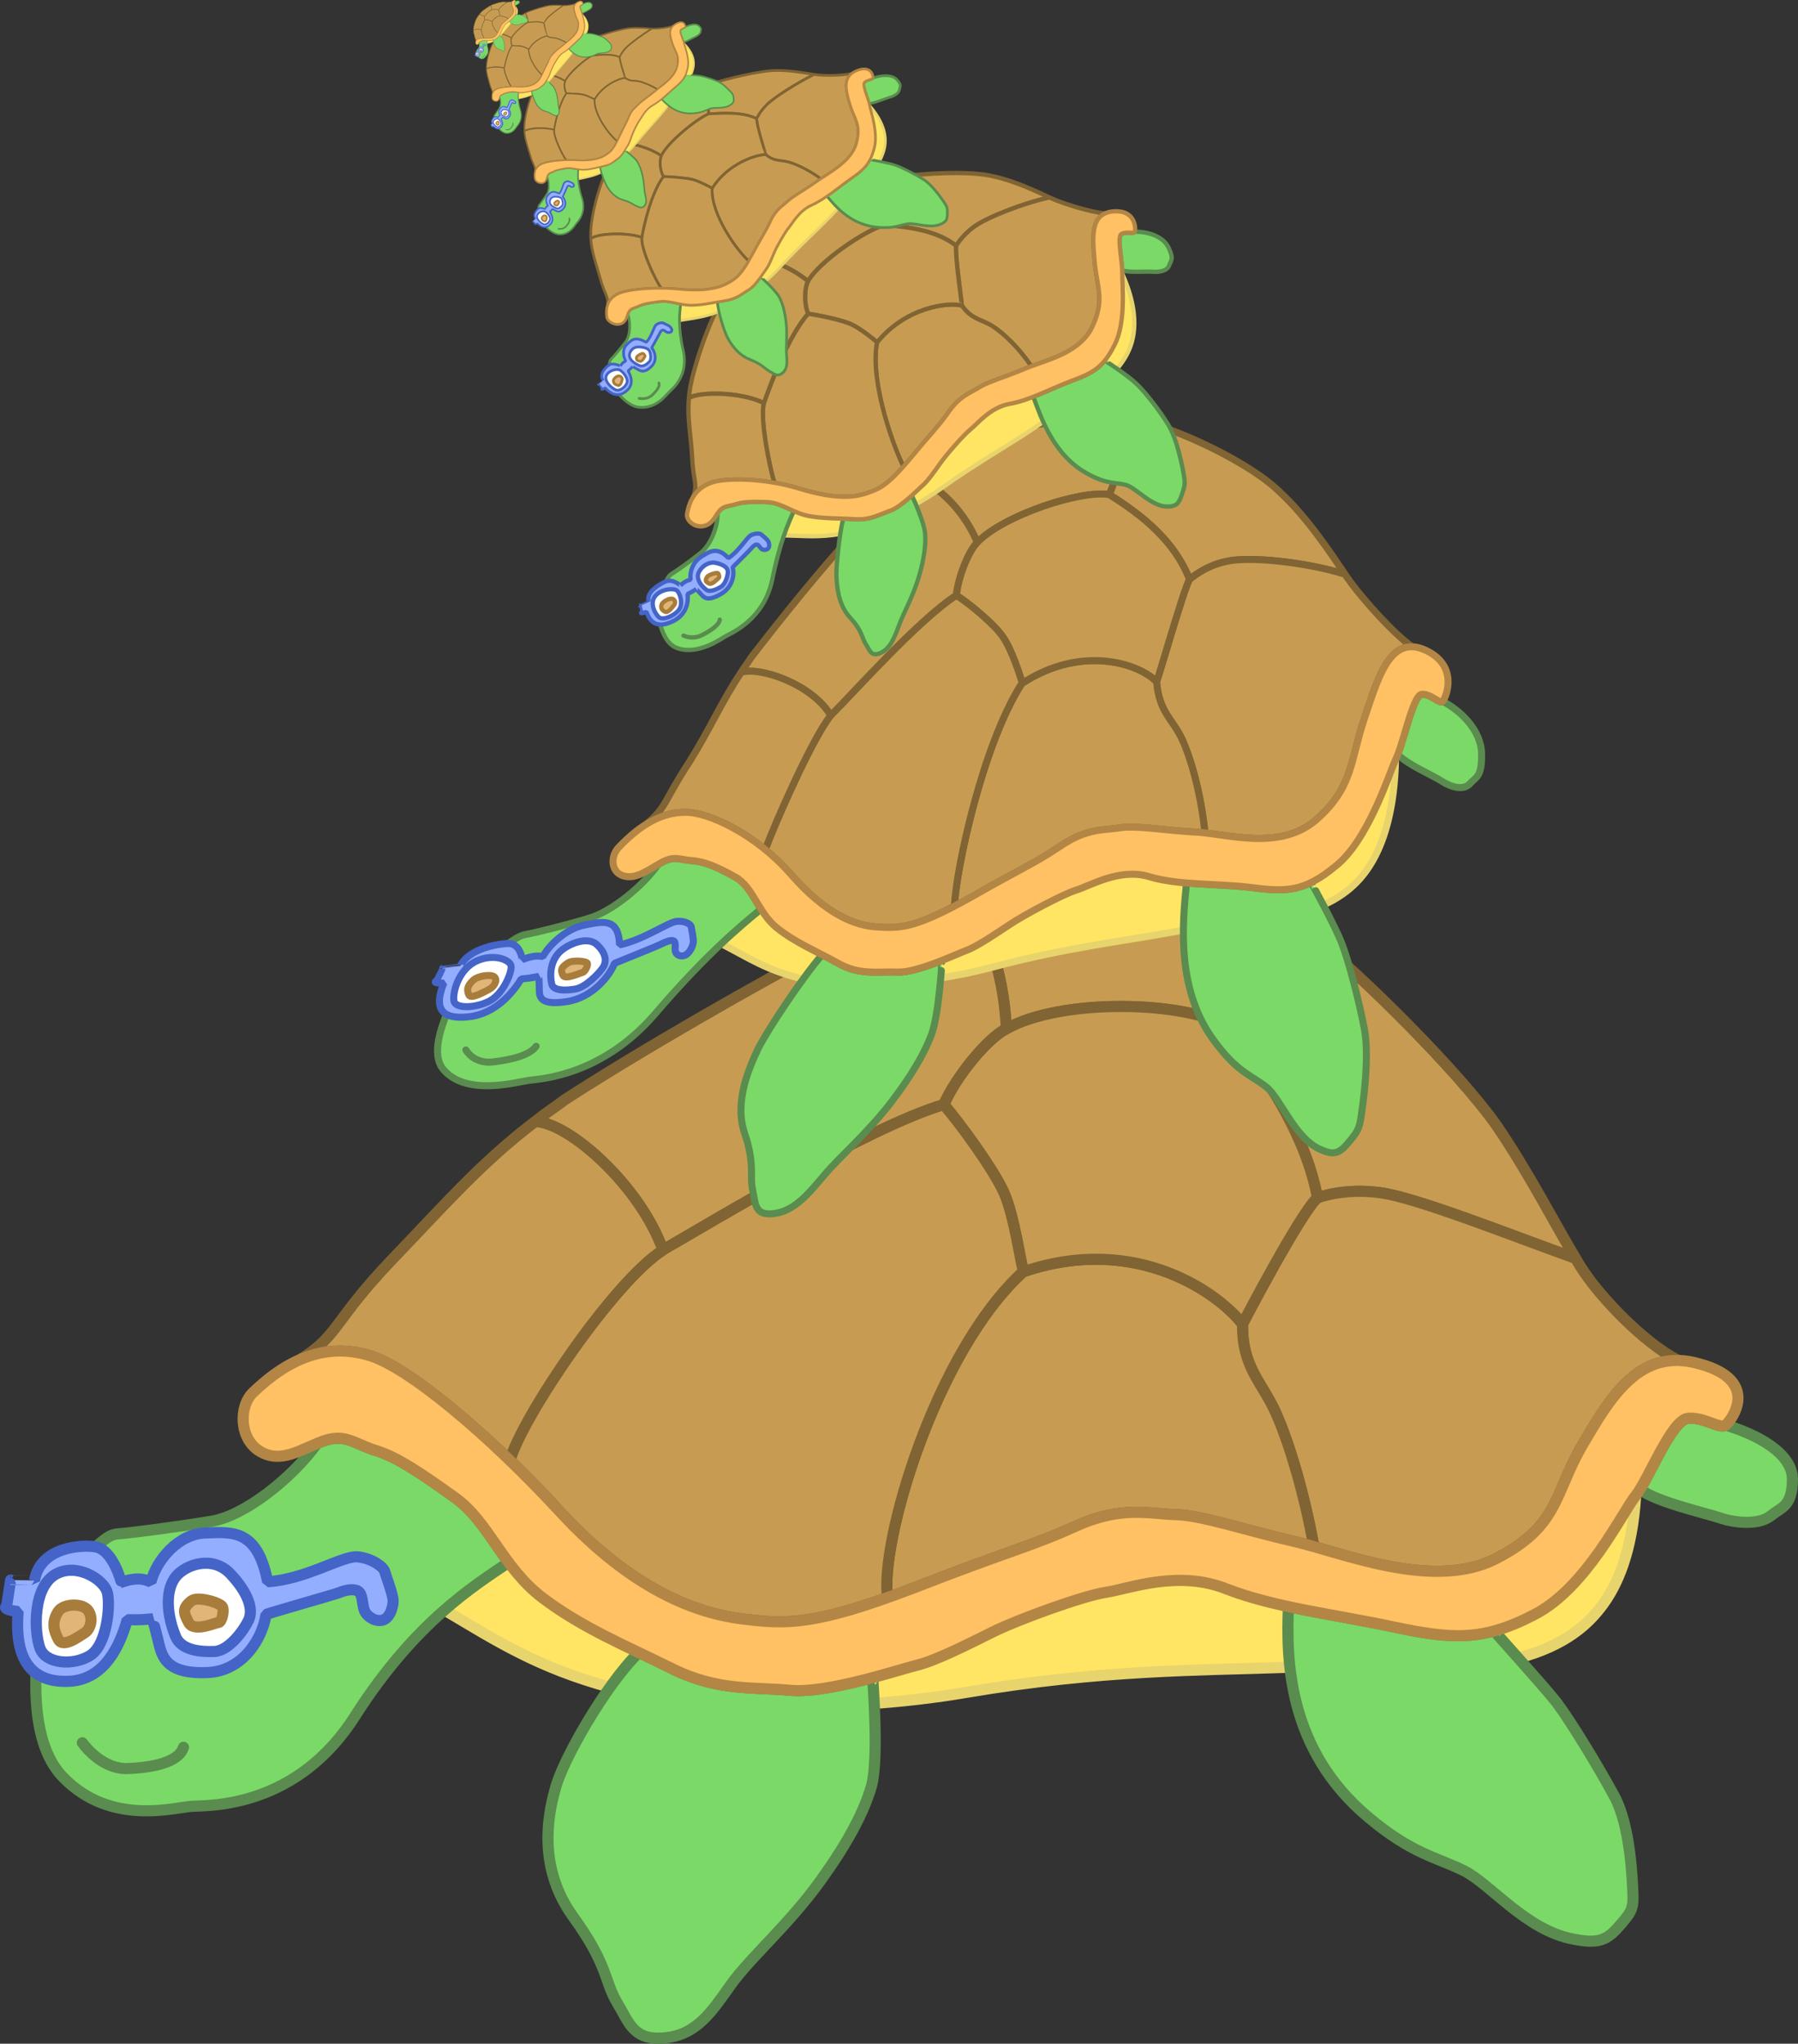 <?xml version="1.0" encoding="utf-8"?>
<!-- Generator: Adobe Illustrator 15.0.2, SVG Export Plug-In . SVG Version: 6.00 Build 0)  -->
<!DOCTYPE svg PUBLIC "-//W3C//DTD SVG 1.1//EN" "http://www.w3.org/Graphics/SVG/1.1/DTD/svg11.dtd">
<svg version="1.1" id="Layer_1" xmlns="http://www.w3.org/2000/svg" xmlns:xlink="http://www.w3.org/1999/xlink" x="0px" y="0px"
	 width="512.565px" height="582.604px" viewBox="93.701 151.476 512.565 582.604"
	 enable-background="new 93.701 151.476 512.565 582.604" xml:space="preserve">
<rect x="93.701" y="151.476" width="512.565" height="582.604" fill="#333333" stroke="none"/>
<g>
	<path fill="#FFE563" stroke="#E8D46D" stroke-width="3.172" stroke-linejoin="bevel" stroke-miterlimit="10" d="M559.979,577.86
		c-3.938,5-14.116,26.31-28.845,33.868c-14.765,7.725-23.555,7.005-39.974,3.588c-16.302-3.538-33.723-5.453-47.646-10.823
		c-13.79-5.571-27.548-0.237-34.302,0.866c-6.407,0.881-25.254,7.757-32.306,11.247c-6.773,3.342-16.357,8.263-21.927,9.6
		c-5.412,1.335-25.478,8.104-36.021,7.125c-10.404-0.978-20.518,0.327-33.606-6.14c-13.071-6.482-25.679-11.645-37.007-20.236
		c-11.348-8.61-15.249-21.62-24.884-28.515c-9.67-6.926-16.44-11.582-22.654-13.476c-6.067-1.902-8.834-5.036-15.104-2.601
		c1.699,7.915,20.389,39.938,35.381,48.477c14.275,8.511,26.136,16.067,46.508,21.623c20.173,5.983,63.927,7.933,101.875,1.412
		c38.059-6.442,66.025-6.219,90.273-7.063c23.901-1.007,52.94,1.198,66.796-2.684c13.502-3.596,19.981-9.694,23.961-15.08
		C554.584,603.537,558.985,594.212,559.979,577.86"/>
	<path fill="#7BD968" stroke="#598C4E" stroke-width="3.172" stroke-linejoin="bevel" stroke-miterlimit="10" d="M103.95,628.424
		c-0.101,5.149-0.647,21.105,7.731,29.688c13.754,14.176,31.975,8.479,37.04,8.268c5.002-0.251,29.815,0.406,46.409-26.032
		c16.95-26.466,33.713-36.813,43.549-43.458c-5.037-6.803-8.916-13.928-15.218-18.442c-9.662-6.923-16.453-11.584-22.644-13.476
		c-6.157-1.902-8.703-5.03-15.215-2.601c-0.497,0.188-1.039,0.396-1.506,0.598c-7.287,10.058-20.67,20.554-29.951,22.143
		c-9.475,1.573-23.204,3.378-26.905,3.629c-2.847,0.161-5.276,3.107-6.316,3.714C113.083,598.312,103.902,615.025,103.95,628.424"/>
	<path fill="#7BD968" stroke="#598C4E" stroke-width="3.172" stroke-linejoin="bevel" stroke-miterlimit="10" d="M342.519,629.699
		c-7.84,2.105-17.406,4.203-23.548,3.631c-10.431-0.975-20.519,0.325-33.618-6.138c-3.206-1.612-6.475-3.114-9.556-4.645
		c-9.556,9.37-21.854,30.883-23.866,39.099c-2.305,8.271-4.646,22.707,5.254,36.368c9.872,13.609,8.857,18.4,12.396,24.284
		c3.548,5.857,4.569,10.935,13.65,10.106c9.086-0.845,13.348-7.439,18.797-15.114c5.439-7.671,16.612-17.197,25.626-29.773
		c7.331-10.201,12.169-18.931,14.47-26.851c2.183-7.874,0.33-30.263,0.429-30.309c-0.042,0.02-0.013-0.66-0.034-0.651
		c0.011-0.005-0.002-0.005,0.003-0.008C342.518,629.7,342.525,629.7,342.519,629.699"/>
	<path fill="#7BD968" stroke="#598C4E" stroke-width="3.172" stroke-linejoin="bevel" stroke-miterlimit="10" d="M561.214,576.056
		c3.767-6.071,9.402-19.842,13.701-20.275c4.743-0.367,9.099,3.204,10.715,1.936c8.922,2.681,19.154,8.007,19.05,15.587
		c-0.092,7.56-2.937,7.704-6.218,10.313c-3.264,2.584-9.879,2.157-14.649,0.503C578.998,582.576,565.738,579.527,561.214,576.056"/>
	<path fill="#7BD968" stroke="#598C4E" stroke-width="3.172" stroke-linejoin="bevel" stroke-miterlimit="10" d="M520.058,616.291
		c-9.032,2.546-17.025,1.53-28.891-0.989c-10.005-2.132-20.408-3.736-30.172-5.84c-0.589,14.764-0.468,40.745,22.961,60.205
		c12.388,10.385,19.406,11.277,27.038,15.08c7.644,3.804,17.673,16.925,31.083,19.489c6.678,1.307,9.345,0.701,12.87-3.294
		c3.548-4.008,4.423-5.06,4.272-9.311c-0.183-4.272-0.682-19.36-5.23-27.958c-4.624-8.556-12.246-21.106-16.521-26.859
		c-4.418-5.548-17.426-19.796-17.34-19.909c-0.036,0.048-0.048-0.638-0.066-0.613c0.01-0.012-0.005,0.003,0-0.003
		C520.058,616.292,520.068,616.29,520.058,616.291"/>
	<path fill="#94AEFF" stroke="#4464C7" stroke-width="3.172" stroke-linejoin="bevel" stroke-miterlimit="10" d="M120.914,592.446
		c5.059,0.861,7.353,10.102,7.376,10.102c4.478-1.612,6.818-0.854,8.434-0.089c1.557-6.223,7.766-13.684,15.496-13.979
		c7.806-0.293,14.861-1.092,17.774,13.897c10.637-0.578,21.364-7.444,25.563-7.099c4.134,0.362,7.444,2.854,7.827,4.212
		c0.373,1.358,2.388,6.596,2.388,8.347c-0.024,1.754-0.873,4.876-2.982,5.484c-2.109,0.609-4.635-1.117-5.253-2.863
		c-0.629-1.747-0.384-4.674-1.833-5.439c-1.424-0.765-3.766-0.166-5.165,0.425c-1.602,0.615-18.973,5.505-21.008,6.275
		c-0.831,6.057-6.06,16.162-16.835,16.565c-10.703,0.41-12.588-3.742-13.617-7.886c-0.991-4.142-1.909-7.443-1.911-7.443
		c-4.886,0.428-3.983,0.224-7.201,0.253c-1.962,7.031-6.298,17.142-16.62,17.557c-10.232,0.444-15.656-5.563-14.475-19.903
		c-5.085-0.548-3.269-1.591-3.272-1.595c1.102-7.358,1.146-7.353,1.134-7.353c-0.013-0.008,6.769,0.083,6.792,0.098
		C105.283,592.119,117.518,591.844,120.914,592.446"/>
	<path fill="#FFFFFF" stroke="#4464C7" stroke-width="3.172" stroke-linejoin="bevel" stroke-miterlimit="10" d="M109.771,600.143
		c5.906-3.149,13.442,1.554,14.503,5.227c0.979,3.665-0.058,14.925-4.804,17.99c-4.81,3.06-12.755,2.485-14.372-2.049
		C103.4,616.77,102.967,603.718,109.771,600.143"/>
	<path fill="#E0B577" stroke="#A87C3B" stroke-width="3.172" stroke-linejoin="bevel" stroke-miterlimit="10" d="M110.293,610.856
		c1.432-2.261,7.027-2.505,8.588-0.202c1.548,2.296,0.527,5.349-1.023,6.29c-1.565,0.938-6.148,4.54-7.539,1.853
		C108.929,616.118,108.41,613.817,110.293,610.856"/>
	<path fill="#FFFFFF" stroke="#4464C7" stroke-width="3.172" stroke-linejoin="bevel" stroke-miterlimit="10" d="M143.757,617.982
		c-2.925-7.252-2.664-13.654,0.078-17.066c2.732-3.404,10.477-6.188,15.587-0.738c5.126,5.461,6.549,10.133,5.158,13.126
		c-1.401,2.992-5.661,8.793-9.743,8.958C150.724,622.426,145.346,621.905,143.757,617.982"/>
	<path fill="#E0B577" stroke="#A87C3B" stroke-width="3.172" stroke-linejoin="bevel" stroke-miterlimit="10" d="M148.243,607.852
		c1.768-1.462,8.28,0.509,8.871,1.707c0.559,1.198-0.19,4.396-1.137,4.453c-0.971,0.057-6.982,2.865-8.487,0.012
		C145.981,611.161,145.616,610.002,148.243,607.852"/>
	<path fill="#C79C52" stroke="#806434" stroke-width="3.172" stroke-linejoin="bevel" stroke-miterlimit="10" d="M459.682,413.175
		c-15.567-9.018-40.417-14.431-54.943-14.761c-9.146-0.673-22.861,2.734-37.116,7.569c4.218,3.979,12.111,18.353,12.906,38.825
		c16.059-9.07,52.212-7.877,63.354-0.456C449.885,438.169,457.721,422.812,459.682,413.175"/>
	<path fill="#C79C52" stroke="#806434" stroke-width="3.172" stroke-linejoin="bevel" stroke-miterlimit="10" d="M469.271,492.957
		c-3.281-17.696-13.856-33.572-25.356-48.724c5.92-5.949,13.833-21.421,15.765-31.124c3.485,1.974,6.438,3.788,8.827,5.832
		c12.656,10.008,40.614,37.568,51.652,53.139c9.025,13.076,17.419,29.467,22.737,38.143c-19.207-6.898-45.617-17.439-55.828-18.759
		C476.6,490.064,469.302,492.956,469.271,492.957"/>
	<path fill="#C79C52" stroke="#806434" stroke-width="3.172" stroke-linejoin="bevel" stroke-miterlimit="10" d="M542.909,510.228
		c-19.244-6.903-45.617-17.443-55.847-18.759c-10.448-1.432-17.788,1.54-17.774,1.448c-4.57,3.776-21.486,36.168-21.372,35.999
		c-0.155,12.518,5.662,16.562,9.577,25.537c3.958,8.909,8.204,23.633,10.75,37.896c14.278,4.086,36.099,11.512,51.824,3.509
		c18.093-9.27,16.615-18.286,24.479-31.98c7.027-12.043,14.398-24.867,27.552-24.575c0.008-0.013-0.017,0.033,0.008-0.014
		c-10.161-5.248-21.973-18.019-26.567-24.843C544.793,513.383,543.831,511.956,542.909,510.228"/>
	<path fill="#C79C52" stroke="#806434" stroke-width="3.172" stroke-linejoin="bevel" stroke-miterlimit="10" d="M385.476,513.95
		c-25.395,22.966-41.165,78.135-38.716,92.916c2.19-0.697,4.925-1.798,7.742-2.845c27.74-10.803,32.651-11.506,46.055-17.548
		c12.948-5.852,21.03-3.399,28.316-3.218c7.308,0.162,19.902,4.448,33.68,7.63c1.738,0.372,3.619,0.899,5.682,1.464
		c-2.526-14.27-6.789-28.978-10.742-37.903c-3.905-8.915-9.755-13.103-9.56-25.464C441.546,520.505,418.01,502.996,385.476,513.95"
		/>
	<path fill="#C79C52" stroke="#806434" stroke-width="3.172" stroke-linejoin="bevel" stroke-miterlimit="10" d="M443.886,444.347
		c-11.165-7.402-47.28-8.63-63.373,0.473c-5.205,2.56-14.416,13.463-17.673,21.583c4.288,5.116,14.146,18.417,17.056,25.062
		c2.918,6.649,4.761,19.66,5.543,22.561c32.63-11.148,56.073,6.576,62.504,14.922c-0.186,0.098,16.794-32.226,21.345-36.03
		C465.945,475.393,455.462,459.208,443.886,444.347"/>
	<path fill="#C79C52" stroke="#806434" stroke-width="3.172" stroke-linejoin="bevel" stroke-miterlimit="10" d="M362.726,466.352
		c-21.474,6.368-65.91,33.312-80.104,41.43c-13.713,8.923-40.006,47.373-43.536,59.952c4.62,4.658,9.73,9.604,14.302,14.768
		c20.822,22.456,38.984,28.807,51.653,30.464c11.598,1.396,19.041,1.996,41.704-6.072c-2.406-14.881,13.318-69.881,38.736-93
		c-0.875-2.58-2.658-15.896-5.569-22.407C376.896,484.756,367.292,471.593,362.726,466.352"/>
	<path fill="#C79C52" stroke="#806434" stroke-width="3.172" stroke-linejoin="bevel" stroke-miterlimit="10" d="M362.714,466.339
		c-21.451,6.414-65.899,33.285-80.097,41.466c-6.33-18.283-26.938-36.471-36.335-36.582c2.484-2.145,5.455-3.942,8.238-6.119
		c20.671-13.444,55.827-33.694,76.181-44.191c10.124-4.725,23.733-10.479,36.919-14.911c4.26,3.876,12.042,18.475,12.959,38.714
		C375.134,447.476,366.31,458.294,362.714,466.339"/>
	<path fill="#C79C52" stroke="#806434" stroke-width="3.172" stroke-linejoin="bevel" stroke-miterlimit="10" d="M239.057,567.729
		c-16.401-15.582-31.586-27.399-40.179-29.875c-6.598-1.955-13.005-1.633-19.56,1.163c11.078-6.932,9.154-10.637,26.01-28.331
		c14.622-15.187,25.365-27.675,40.922-39.481c9.53,0.177,29.893,18.252,36.456,36.641
		C268.774,516.616,242.709,555.201,239.057,567.729"/>
	<path fill="#FFC163" stroke="#B38645" stroke-width="3.172" stroke-linejoin="bevel" stroke-miterlimit="10" d="M165.795,548.482
		c11.167-10.783,21.938-13.917,33.11-10.632c10.935,3.205,33.766,22.153,54.525,44.652c20.728,22.446,38.957,28.815,51.619,30.456
		c12.742,1.597,20.861,2.026,49.466-8.938c27.711-10.801,32.649-11.507,46.041-17.547c12.95-5.85,21.034-3.399,28.316-3.217
		c7.325,0.159,19.878,4.453,33.7,7.624c13.695,3.112,39.483,14.134,57.504,4.981c18.075-9.265,16.619-18.286,24.469-31.976
		c8.08-13.848,16.594-28.688,33.844-23.541c17.389,4.843,8.874,16.107,7.244,17.38c-1.608,1.245-5.978-2.298-10.712-1.948
		c-4.804,0.518-11.218,17.457-14.931,22.07c-3.954,5.034-14.115,26.314-28.854,33.889c-14.762,7.72-23.555,7.002-39.973,3.584
		c-16.303-3.537-33.723-5.453-47.647-10.822c-13.79-5.571-27.547-0.238-34.299,0.865c-6.409,0.883-25.254,7.76-32.308,11.247
		c-6.769,3.341-16.356,8.262-21.927,9.6c-5.41,1.336-25.477,8.108-36.02,7.127c-10.404-0.979-20.518,0.327-33.606-6.141
		c-13.071-6.481-25.68-11.644-37.008-20.237c-11.349-8.608-15.247-21.62-24.885-28.513c-9.662-6.926-16.453-11.584-22.644-13.477
		c-6.156-1.904-8.704-5.029-15.214-2.604c-6.473,2.426-11.79,6.381-17.744,2.885C161.887,561.74,161.718,552.47,165.795,548.482"/>
	
		<path fill="#7BD968" stroke="#598C4E" stroke-width="3.172" stroke-linecap="round" stroke-linejoin="bevel" stroke-miterlimit="10" d="
		M117.175,648.288c1.165,1.568,6.083,7.626,13.001,7.35c6.889-0.276,14.475-1.706,15.824-6.062"/>
</g>
<g>
	<g>
		<path fill="#FFE563" stroke="#E8D46D" stroke-width="2" stroke-linejoin="bevel" stroke-miterlimit="10" d="M491.532,368.062
			c-1.964,4.265-7.89,23.08-17.1,30.314c-9.026,7.492-14.332,7.357-24.107,6.108c-9.794-1.218-20.664-0.545-29.027-3.077
			c-8.341-2.561-16.834,2.603-20.792,3.804c-3.863,1.21-14.883,7.101-18.896,9.77c-3.939,2.612-9.408,6.347-12.485,7.452
			c-2.974,1.127-14.106,6.392-19.556,6.169c-5.313-0.253-10.754,1.001-16.946-2.507c-6.222-3.469-12.29-5.904-17.623-10.223
			c-5.278-4.332-6.623-11.556-11.686-14.356c-5.022-2.829-8.825-4.447-12.334-4.682c-3.524-0.198-4.918-1.611-8.818,0.624
			c1.495,3.523,10.356,19.109,17.492,23.197c7.24,3.716,12.754,7.529,22.966,9.898c10.223,2.45,32.604,2.316,53.796-3.32
			c21.24-5.708,38.441-7.569,53.546-10.415c15.032-3.092,32.65-3.696,40.946-7.331c8.264-3.73,12.25-9.016,14.801-13.921
			C488.236,390.678,491.228,382.227,491.532,368.062"/>
		<path fill="#7BD968" stroke="#598C4E" stroke-width="2" stroke-linejoin="bevel" stroke-miterlimit="10" d="M220.949,440.65
			c-0.969,2.731-4.711,11.416-0.713,15.864c6.6,7.5,20.757,3.425,24.275,2.928c3.413-0.403,20.727-1.346,35.847-18.83
			c14.858-17.357,24.374-25.075,30.253-29.962c-2.275-3.588-3.986-7.305-7.288-9.135c-5.04-2.817-8.823-4.45-12.34-4.674
			c-3.508-0.239-4.941-1.554-8.798,0.574c-0.31,0.172-0.58,0.363-0.904,0.505c-4.301,6.209-13.274,13.414-19.522,15.262
			c-6.19,1.911-15.758,4.277-18.404,4.73c-1.984,0.368-3.992,2.126-4.81,2.526C232.512,424.197,223.599,433.481,220.949,440.65"/>
		<path fill="#7BD968" stroke="#598C4E" stroke-width="2" stroke-linejoin="bevel" stroke-miterlimit="10" d="M362.282,425.274
			c-4.334,1.703-9.532,3.471-12.694,3.334c-5.331-0.248-10.758,1.001-16.948-2.51c-1.547-0.874-3.023-1.668-4.586-2.439
			c-5.675,6.584-15.469,21.251-18.231,26.762c-2.606,5.549-6.861,15.163-3.876,24.06c3.045,8.904,1.417,12.256,2.305,16.201
			c0.875,3.967,0.449,7.457,6.165,6.739c5.699-0.749,9.594-5.406,14.165-10.839c4.593-5.469,12.638-12.286,19.392-21.185
			c5.485-7.225,9.137-13.36,11.239-18.905c2.11-5.54,3.039-20.807,3.007-20.791C362.233,425.695,362.28,425.276,362.282,425.274"/>
		<path fill="#7BD968" stroke="#598C4E" stroke-width="2" stroke-linejoin="bevel" stroke-miterlimit="10" d="M492.175,366.515
			c2.073-5.309,4.527-16.834,6.784-17.099c2.616-0.252,5.213,2.956,6.023,1.991c5.053,2.618,10.931,8.183,11.085,14.876
			c0.105,6.711-1.499,6.575-3.284,8.546c-1.786,2.063-5.373,1.09-8.014-0.626C502.123,372.477,494.791,369.377,492.175,366.515"/>
		<path fill="#7BD968" stroke="#598C4E" stroke-width="2" stroke-linejoin="bevel" stroke-miterlimit="10" d="M467.692,402.958
			c-5.535,2.773-10.246,2.435-17.368,1.528c-6.001-0.741-12.401-0.759-18.379-1.315c-1.157,11.698-3.145,31.269,8.72,46.122
			c6.207,8.147,10.198,8.911,14.192,12.198c4.003,3.312,7.986,14.509,15.243,17.661c3.624,1.596,5.197,1.343,7.802-1.712
			c2.607-3.12,3.264-3.917,3.812-7.626c0.552-3.607,2.453-16.983,0.947-24.951c-1.483-7.918-4.463-19.373-6.435-24.413
			c-1.947-5.083-8.496-17.017-8.514-16.968C467.72,403.461,467.69,402.97,467.692,402.958"/>
		<path fill="#94AEFF" stroke="#4464C7" stroke-width="2" stroke-linejoin="bevel" stroke-miterlimit="10" d="M238.564,420.438
			c3.532-0.053,4.008,4.579,3.996,4.602c3.344-1.276,4.844-1.079,5.881-0.854c1.885-3.467,6.773-7.994,11.834-9.002
			c5.09-0.964,9.794-2.341,10.041,5.654c6.783-1.427,13.858-6.442,16.232-6.698c2.421-0.253,4.108,0.818,4.213,1.547
			c0.075,0.758,0.763,3.583,0.557,4.6c-0.195,1.052-1.047,2.969-2.364,3.506c-1.311,0.581-2.564-0.219-2.747-1.153
			c-0.172-0.963,0.302-2.676-0.51-2.963c-0.763-0.304-2.177,0.286-3.138,0.75c-0.896,0.535-12.209,5.061-13.696,5.675
			c-1.269,3.473-6.24,9.78-13.539,10.893c-7.278,1.133-7.866-1.078-7.879-3.273c-0.008-2.21-0.15-3.916-0.149-3.917
			c-3.447,0.674-2.779,0.477-5.004,0.743c-2.41,3.963-7.324,9.901-14.875,10.772c-7.564,0.882-10.29-2.101-7.175-9.605
			c-3.701,0.08-2.162-0.593-2.165-0.596c1.881-3.854,1.863-3.841,1.869-3.844c-0.002-0.004,4.976-0.43,4.984-0.442
			C227.476,421.671,236.246,420.478,238.564,420.438"/>
		<path fill="#FFFFFF" stroke="#4464C7" stroke-width="2" stroke-linejoin="bevel" stroke-miterlimit="10" d="M229.679,425.371
			c4.709-2.104,9.45-0.35,9.721,1.51c0.242,1.807-2.228,7.99-6.265,10.018c-3.943,2-9.648,2.19-10.031-0.106
			C222.701,434.46,224.362,427.744,229.679,425.371"/>
		<path fill="#E0B577" stroke="#A87C3B" stroke-width="2" stroke-linejoin="bevel" stroke-miterlimit="10" d="M228.589,430.919
			c1.404-1.316,5.441-1.874,6.21-0.789c0.778,1.093-0.431,2.801-1.716,3.417c-1.238,0.635-5.18,2.888-5.719,1.546
			C226.774,433.77,226.772,432.601,228.589,430.919"/>
		<path fill="#FFFFFF" stroke="#4464C7" stroke-width="2" stroke-linejoin="bevel" stroke-miterlimit="10" d="M250.985,431.996
			c-0.817-3.759,0.192-7.212,2.45-9.315c2.262-2.08,7.652-4.412,10.361-1.973c2.694,2.444,3.007,4.953,1.666,6.763
			c-1.299,1.828-4.942,5.475-7.715,5.949C254.997,433.884,251.476,434.01,250.985,431.996"/>
		<path fill="#E0B577" stroke="#A87C3B" stroke-width="2" stroke-linejoin="bevel" stroke-miterlimit="10" d="M255.54,426.009
			c1.356-0.946,5.418-0.538,5.613,0.09c0.222,0.594-0.69,2.459-1.377,2.586c-0.642,0.122-5.029,2.235-5.629,0.78
			C253.553,428.024,253.484,427.406,255.54,426.009"/>
		<path fill="#C79C52" stroke="#806434" stroke-width="2" stroke-linejoin="bevel" stroke-miterlimit="10" d="M413.06,270.6
			c-11.141-1.002-27.748,2.29-36.873,5.323c-5.797,1.789-13.481,6.559-20.802,12.022c3.664,1.151,12.261,7.054,16.925,18.181
			c7.373-7.7,29.577-15.058,37.611-13.625C412.407,287.443,413.995,276.475,413.06,270.6"/>
		<path fill="#C79C52" stroke="#806434" stroke-width="2" stroke-linejoin="bevel" stroke-miterlimit="10" d="M432.821,316.652
			c-4.29-10.867-13.168-18.062-22.906-24.211c2.487-4.969,4.085-15.958,3.13-21.88c2.475,0.243,4.665,0.396,6.404,1.076
			c9.761,2.087,30.939,11.765,39.495,20.502c7.257,6.698,14.197,17.111,18.175,23.021c-11.427-3.517-27.832-5.214-34.065-3.575
			C436.833,312.948,432.822,316.682,432.821,316.652"/>
		<path fill="#C79C52" stroke="#806434" stroke-width="2" stroke-linejoin="bevel" stroke-miterlimit="10" d="M477.105,315.172
			c-11.421-3.554-27.825-5.215-34.06-3.589c-6.251,1.352-10.169,5.124-10.284,5.054c-1.842,3.445-9.105,29.248-9.389,29.157
			c0.81,8.715,4.437,10.495,7.228,16.255c2.693,5.789,5.519,16.067,6.602,26.897c8.87,0.93,21.988,4.422,31.473-3.556
			c10.785-9.343,9.906-16.862,13.863-28.741c3.466-10.313,6.48-20.968,13.713-20.813c0.008,0.021,0.025,0.006,0.019,0.033
			c-5.995-4.383-13.81-13.428-17.168-17.908C478.551,317.257,477.861,316.197,477.105,315.172"/>
		<path fill="#C79C52" stroke="#806434" stroke-width="2" stroke-linejoin="bevel" stroke-miterlimit="10" d="M385.101,346.197
			c-11.348,17.347-18.867,53.394-19.338,63.562c1.559-0.682,2.738-1.436,4.361-2.291c15.229-8.682,18.173-9.604,25.915-14.805
			c7.646-5.197,12.47-4.444,16.905-5.171c4.466-0.76,12.223,0.669,20.769,1.142c1.059,0.024,2.25,0.157,3.495,0.308
			c-1.085-10.801-3.9-21.098-6.601-26.888c-2.739-5.716-6.487-7.62-7.17-16.19C418.997,341.033,402.758,334.912,385.101,346.197"/>
		<path fill="#C79C52" stroke="#806434" stroke-width="2" stroke-linejoin="bevel" stroke-miterlimit="10" d="M409.93,292.482
			c-8.077-1.425-30.251,5.927-37.631,13.628c-2.556,2.486-5.549,9.979-5.95,15.095c3.364,2.096,10.934,8.271,13.307,11.925
			c2.537,3.53,4.877,11.316,5.527,13.094c17.445-11.363,33.924-5.161,38.216-0.398c0.259-0.005,7.53-25.729,9.387-29.198
			C428.582,305.837,419.618,298.527,409.93,292.482"/>
		<path fill="#C79C52" stroke="#806434" stroke-width="2" stroke-linejoin="bevel" stroke-miterlimit="10" d="M366.317,321.174
			c-11.088,7.19-29.445,28.021-35.828,34.235c-5.244,6.663-15.832,30.653-18.671,38.314c2.673,2.062,5.011,4.403,7.347,6.979
			c9.863,11.393,18.351,14.79,24.894,15.066c5.698,0.345,9.772,0.313,21.735-5.987c0.359-10.208,8.038-46.179,19.271-63.604
			c-0.358-1.633-2.978-9.558-5.387-13.021C377.237,329.438,369.789,323.354,366.317,321.174"/>
		<path fill="#C79C52" stroke="#806434" stroke-width="2" stroke-linejoin="bevel" stroke-miterlimit="10" d="M366.308,321.16
			c-11.037,7.236-29.498,27.997-35.776,34.27c-5.362-8.914-20.306-14.043-25.562-12.249c0.896-1.516,1.975-2.82,2.96-4.417
			c7.71-10.015,20.887-26.526,29.784-35.848c4.445-4.332,10.863-9.989,17.659-14.966c3.646,1.11,12.261,7.089,16.919,18.137
			C369.717,308.599,366.817,316.149,366.308,321.16"/>
		<path fill="#C79C52" stroke="#806434" stroke-width="2" stroke-linejoin="bevel" stroke-miterlimit="10" d="M311.833,393.717
			c-8.305-6.961-17.642-10.654-22.631-10.674c-3.858-0.031-7.594,1.077-11.27,3.412c5.995-5.053,4.945-6.58,12.242-17.697
			c6.01-9.601,9.25-17.3,14.797-25.601c5.246-1.745,20.207,3.31,25.547,12.289C325.22,362.005,314.655,386.104,311.833,393.717"/>
		<path fill="#FFC163" stroke="#B38645" stroke-width="2" stroke-linejoin="bevel" stroke-miterlimit="10" d="M270.095,393.016
			c6.544-6.834,12.564-10.019,19.096-9.965c6.556-0.05,20.054,6.306,29.966,17.651c9.878,11.356,18.358,14.788,24.899,15.052
			c6.384,0.375,10.554,0.343,26.067-8.296c15.229-8.69,18.168-9.61,25.914-14.811c7.646-5.196,12.47-4.439,16.903-5.175
			c4.468-0.732,12.221,0.634,20.771,1.176c8.587,0.125,24.142,5.781,34.984-3.251c10.791-9.373,9.906-16.859,13.855-28.756
			c3.996-11.827,7.329-24.185,17.27-19.928c10.05,4.45,6.03,13.732,5.183,14.672c-0.82,0.972-3.409-2.243-6.022-1.982
			c-2.528,0.291-5.305,14.562-7.439,18.648c-1.933,4.267-7.886,23.078-17.087,30.313c-9.032,7.498-14.33,7.361-24.11,6.111
			c-9.795-1.219-20.667-0.548-29.02-3.084c-8.338-2.562-16.838,2.603-20.79,3.807c-3.873,1.211-14.889,7.098-18.905,9.771
			c-3.933,2.612-9.407,6.343-12.479,7.453c-2.979,1.128-14.108,6.392-19.556,6.163c-5.319-0.246-10.758,1.006-16.946-2.503
			c-6.223-3.467-12.29-5.904-17.628-10.226c-5.276-4.335-6.624-11.555-11.687-14.354c-5.024-2.826-8.816-4.457-12.329-4.679
			c-3.512-0.239-4.943-1.55-8.802,0.575c-3.832,2.111-7.163,4.829-10.774,3.772C267.809,400.125,267.647,395.546,270.095,393.016"/>
		
			<path fill="#7BD968" stroke="#598C4E" stroke-width="2" stroke-linecap="round" stroke-linejoin="bevel" stroke-miterlimit="10" d="
			M226.507,450.783c0.469,0.795,2.669,3.933,7.629,3.423c4.94-0.547,10.542-1.812,12.405-4.466"/>
	</g>
</g>
<g>
	<g>
		<path fill="#FFE563" stroke="#E8D46D" stroke-width="1.222" stroke-linejoin="bevel" stroke-miterlimit="10" d="M413.625,229.532
			c-0.088,2.651,1.188,13.824-2.198,20.281c-3.245,6.495-6.26,8.02-12.17,10.205c-5.924,2.23-12.104,5.626-17.683,6.59
			c-5.593,0.977-9.267,5.743-11.263,7.319c-1.968,1.598-6.828,7.179-8.41,9.404c-1.576,2.215-3.697,5.283-5.139,6.502
			c-1.406,1.232-6.232,6.202-9.298,7.236c-3.041,1.021-5.656,2.749-10.116,2.422c-4.492-0.291-8.618-0.095-13.065-0.897
			c-4.413-0.814-7.817-3.8-11.823-3.962c-3.975-0.178-6.869-0.088-9.003,0.58c-2.158,0.678-3.515,0.343-4.913,2.218
			c2.542,1.37,13.671,6.412,18.855,6.679c5.335,0.105,9.523,0.63,15.814-0.414c6.302-1.069,18.369-5.623,28.971-13.101
			c10.601-7.561,20.287-12.846,28.328-18.444c8.007-5.683,17.874-11.234,21.609-15.543c3.733-4.366,4.651-8.251,4.89-11.507
			C417.237,241.872,416.855,236.674,413.625,229.532"/>
		<path fill="#7BD968" stroke="#598C4E" stroke-width="1.222" stroke-linejoin="bevel" stroke-miterlimit="10" d="M281.869,329.536
			c0.532,1.362,1.596,5.75,5.181,6.8c5.975,1.831,12.099-2.728,13.814-3.659c1.637-0.881,10.452-4.699,12.896-15.558
			c2.163-10.788,4.622-16.425,6.244-19.938c-2.572-1.133-4.926-2.447-7.537-2.552c-3.986-0.169-6.867-0.089-9.008,0.584
			c-2.141,0.662-3.536,0.364-4.893,2.199c-0.105,0.147-0.189,0.297-0.311,0.43c0.101,3.833-2.014,9.027-4.749,11.195
			c-2.691,2.197-7.052,5.283-8.347,6.039c-0.959,0.582-1.335,1.783-1.628,2.125C281.753,320.139,280.664,325.989,281.869,329.536"/>
		<path fill="#7BD968" stroke="#598C4E" stroke-width="1.222" stroke-linejoin="bevel" stroke-miterlimit="10" d="M353.659,292.724
			c-1.979,1.775-4.391,3.737-6.182,4.342c-3.045,1.023-5.66,2.75-10.116,2.42c-1.126-0.078-2.172-0.129-3.289-0.155
			c-1.068,4.296-1.974,13.093-1.949,16.191c0.166,3.11,0.495,8.376,3.98,12.101c3.484,3.763,3.257,5.738,4.457,7.542
			c1.167,1.841,1.543,3.681,4.251,2.411c2.703-1.283,3.871-4.298,5.179-7.842c1.306-3.558,4.109-8.417,5.767-14.19
			c1.326-4.677,1.898-8.504,1.687-11.696c-0.123-3.229-3.637-10.94-3.715-10.898C353.761,292.933,353.651,292.728,353.659,292.724"
			/>
		<path fill="#7BD968" stroke="#598C4E" stroke-width="1.222" stroke-linejoin="bevel" stroke-miterlimit="10" d="M413.612,228.577
			c-0.123-3.243-1.465-9.611-0.245-10.363c1.413-0.855,3.619,0.019,3.843-0.671c3.444-0.088,7.979,1.163,9.605,4.482
			c1.606,3.337,0.693,3.686,0.172,5.134c-0.5,1.5-2.692,1.938-4.556,1.788C420.571,228.774,415.766,229.247,413.612,228.577"/>
		<path fill="#7BD968" stroke="#598C4E" stroke-width="1.222" stroke-linejoin="bevel" stroke-miterlimit="10" d="M408.755,254.15
			c-2.442,3.057-5.189,4.271-9.497,5.87c-3.634,1.365-7.341,3.177-10.987,4.567c2.317,6.255,5.932,16.996,15.781,22.114
			c5.252,2.856,7.638,2.231,10.558,3c2.936,0.767,7.294,6.238,11.898,6.186c2.321-0.045,3.146-0.615,4.042-3.181
			c0.864-2.587,1.088-3.258,0.671-5.604c-0.356-2.331-1.996-10.666-4.562-14.683c-2.491-4.071-6.723-9.449-8.997-11.552
			c-2.229-2.191-8.751-6.504-8.771-6.45C408.898,254.395,408.753,254.159,408.755,254.15"/>
		<path fill="#94AEFF" stroke="#4464C7" stroke-width="1.222" stroke-linejoin="bevel" stroke-miterlimit="10" d="M283.546,317.199
			c1.97-0.762,4.145,1.157,4.135,1.167c1.339-1.261,2.248-1.496,2.912-1.62c-0.349-1.906,0.485-4.955,2.915-6.496
			c2.43-1.532,4.582-3.153,7.834,0.326c3.175-2.096,5.201-5.876,6.433-6.519c1.256-0.642,2.604-0.535,2.93-0.23
			c0.328,0.323,1.745,1.437,1.993,1.934c0.275,0.513,0.487,1.554-0.041,2.077c-0.51,0.543-1.478,0.457-1.916,0.083
			c-0.442-0.39-0.808-1.255-1.363-1.205c-0.532,0.03-1.096,0.604-1.448,1.016c-0.308,0.441-4.817,4.888-5.391,5.469
			c0.611,1.8,0.183,5.6-3.339,7.619c-3.5,2.023-4.618,1.196-5.449,0.26c-0.831-0.948-1.572-1.654-1.571-1.655
			c-1.627,1.021-1.334,0.795-2.453,1.378c0.233,2.218-0.244,5.771-4.046,7.693c-3.823,1.922-6.404,1.229-7.694-2.607
			c-2.049,0.783-1.459,0.185-1.461,0.184c-0.535-2.04-0.554-2.037-0.549-2.038c0.001,0.001,2.621-1.202,2.622-1.211
			C277.848,320.062,282.26,317.704,283.546,317.199"/>
		<path fill="#FFFFFF" stroke="#4464C7" stroke-width="1.222" stroke-linejoin="bevel" stroke-miterlimit="10" d="M280.643,321.208
			c1.765-1.89,5.14-2.125,6.034-1.377c0.881,0.735,1.929,3.909,0.472,5.606c-1.398,1.673-4.452,2.924-5.56,2.027
			C280.487,326.564,278.679,323.348,280.643,321.208"/>
		<path fill="#E0B577" stroke="#A87C3B" stroke-width="1.222" stroke-linejoin="bevel" stroke-miterlimit="10" d="M282.313,323.829
			c0.25-0.856,2.266-1.938,3.123-1.632c0.866,0.308,0.867,1.292,0.399,1.821c-0.433,0.531-1.73,2.308-2.548,1.847
			C282.445,325.425,281.979,324.926,282.313,323.829"/>
		<path fill="#FFFFFF" stroke="#4464C7" stroke-width="1.222" stroke-linejoin="bevel" stroke-miterlimit="10" d="M295.023,319.587
			c-1.857-1.446-2.682-3.159-2.274-4.563c0.409-1.393,2.473-3.581,4.941-3.094c2.448,0.492,3.562,1.524,3.505,2.601
			c-0.022,1.079-0.66,3.438-1.983,4.232C297.897,319.549,296.047,320.35,295.023,319.587"/>
		<path fill="#E0B577" stroke="#A87C3B" stroke-width="1.222" stroke-linejoin="bevel" stroke-miterlimit="10" d="M295.22,316.024
			c0.376-0.702,2.763-1.397,3.107-1.165c0.351,0.211,0.556,1.219,0.231,1.42c-0.305,0.191-1.893,2.043-2.77,1.541
			C294.914,317.324,294.635,317.071,295.22,316.024"/>
		<path fill="#C79C52" stroke="#806434" stroke-width="1.222" stroke-linejoin="bevel" stroke-miterlimit="10" d="M343.617,203.345
			c-7.412,2.284-17.851,7.673-23.444,11.071c-3.551,2.132-7.876,6.186-11.727,10.532c2.73,0.042,9.728,1.849,15.629,6.714
			c3.101-5.605,16.379-14.621,21.888-16.046C346.472,212.39,345.271,206.248,343.617,203.345"/>
		<path fill="#C79C52" stroke="#806434" stroke-width="1.222" stroke-linejoin="bevel" stroke-miterlimit="10" d="M366.304,221.548
			c-5.322-4.152-12.615-5.272-20.347-5.955c0.517-3.198-0.684-9.344-2.348-12.263c1.636-0.495,3.111-0.935,4.337-1.062
			c6.756-1.274,21.97-2.288,28.982-0.513c5.854,1.242,12.281,4.276,15.955,5.999c-7.486,1.649-17.881,5.704-21.404,8.314
			C367.944,218.568,366.306,221.559,366.304,221.548"/>
		<path fill="#C79C52" stroke="#806434" stroke-width="1.222" stroke-linejoin="bevel" stroke-miterlimit="10" d="M392.872,207.764
			c-7.48,1.631-17.875,5.701-21.4,8.306c-3.543,2.499-5.146,5.49-5.189,5.482c-0.45,2.269,1.716,17.013,1.604,17.026
			c2.82,4.041,5.564,3.869,8.782,5.894c3.183,2.065,7.606,6.304,11.037,11.43c5.483-2.062,13.908-4.173,17.29-11.023
			c3.807-7.9,1.432-11.393,0.806-18.418c-0.54-6.089-1.289-12.176,2.887-14.146c0.002,0.012,0.017-0.005,0.014,0.014
			c-4.412-0.464-11.023-2.59-14.017-3.788C394.196,208.357,393.565,208.048,392.872,207.764"/>
		<path fill="#C79C52" stroke="#806434" stroke-width="1.222" stroke-linejoin="bevel" stroke-miterlimit="10" d="M343.729,249.042
			c-2.197,11.484,4.979,30.385,7.493,35.391c0.752-0.674,1.185-1.328,1.885-2.099c6.399-7.768,7.955-9.002,11.093-13.473
			c3.13-4.498,6.25-5.408,8.704-6.953c2.475-1.572,7.506-2.975,12.666-5.168c0.631-0.288,1.369-0.561,2.138-0.843
			c-3.427-5.114-7.851-9.362-11.035-11.426c-3.196-2.016-5.991-1.875-8.756-5.878C363.974,237.496,351.879,239.077,343.729,249.042"
			/>
		<path fill="#C79C52" stroke="#806434" stroke-width="1.222" stroke-linejoin="bevel" stroke-miterlimit="10" d="M345.966,215.603
			c-5.529,1.437-18.801,10.448-21.895,16.049c-1.109,1.906-1.191,6.516,0.009,9.275c2.853,0.378,9.654,1.765,12.273,2.991
			c2.672,1.168,6.526,4.427,7.425,5.123c8.028-9.965,20.254-11.55,24.118-10.455c0.104-0.049-2.061-14.762-1.606-17.042
			C361.003,217.404,353.669,216.266,345.966,215.603"/>
		<path fill="#C79C52" stroke="#806434" stroke-width="1.222" stroke-linejoin="bevel" stroke-miterlimit="10" d="M324.079,240.916
			c-5.686,6.237-11.055,20.985-12.621,25.458c-1.181,4.631,1.699,18.666,2.993,22.737c2.352,0.402,4.588,0.919,6.886,1.601
			c9.765,3.023,15.428,2.757,19.272,1.45c3.321-1.109,5.623-1.972,10.639-7.725c-2.589-5.004-9.664-23.897-7.538-35.398
			c-0.729-0.679-4.744-3.952-7.345-5.112C333.721,242.682,326.949,241.32,324.079,240.916"/>
		<path fill="#C79C52" stroke="#806434" stroke-width="1.222" stroke-linejoin="bevel" stroke-miterlimit="10" d="M324.075,240.912
			c-5.663,6.25-11.079,20.979-12.597,25.467c-6.768-3.273-18.525-3.292-21.394-1.402c0.065-0.986,0.217-1.942,0.369-3.009
			c1.293-7.05,5.376-18.772,9.32-25.55c1.927-3.217,5.079-7.482,8.664-11.469c2.715,0.033,9.734,1.856,15.623,6.703
			C322.963,233.553,322.891,238.192,324.075,240.912"/>
		<path fill="#C79C52" stroke="#806434" stroke-width="1.222" stroke-linejoin="bevel" stroke-miterlimit="10" d="M314.461,289.108
			c-7.573-1.336-14.825-1.121-17.86-0.053c-2.352,0.813-4.127,2.147-5.307,4.073c1.399-3.761,0.019-4.23-0.289-11.444
			c-0.357-6.212-1.432-11.033-0.922-16.716c2.859-1.878,14.635-1.875,21.38,1.414C310.273,270.986,313.15,285.052,314.461,289.108"
			/>
		<path fill="#FFC163" stroke="#B38645" stroke-width="1.222" stroke-linejoin="bevel" stroke-miterlimit="10" d="M289.566,297.957
			c0.793-4.671,3.05-7.521,7.032-8.9c3.952-1.405,14.893-1.323,24.732,1.651c9.768,3.017,15.436,2.754,19.272,1.449
			c3.744-1.255,6.027-2.114,12.499-9.83c6.404-7.772,7.951-9.003,11.094-13.476c3.13-4.496,6.25-5.405,8.703-6.952
			c2.479-1.561,7.502-2.99,12.672-5.155c5.146-2.357,15.566-4.081,19.438-11.872c3.805-7.913,1.434-11.389,0.8-18.421
			c-0.615-6.989-1.531-14.004,5.113-14.708c6.696-0.582,6.541,5.093,6.3,5.78c-0.237,0.703-2.435-0.18-3.845,0.678
			c-1.37,0.838,0.449,8.656,0.254,11.322c-0.074,2.639,1.187,13.822-2.196,20.277c-3.243,6.497-6.257,8.021-12.169,10.207
			c-5.925,2.229-12.104,5.626-17.68,6.585c-5.592,0.976-9.268,5.746-11.259,7.32c-1.974,1.6-6.833,7.18-8.416,9.408
			c-1.573,2.212-3.698,5.28-5.138,6.5c-1.408,1.233-6.231,6.203-9.297,7.233c-3.042,1.025-5.659,2.752-10.116,2.425
			c-4.493-0.291-8.618-0.096-13.068-0.898c-4.413-0.816-7.817-3.799-11.824-3.962c-3.978-0.175-6.865-0.092-9.003,0.581
			c-2.144,0.663-3.536,0.367-4.895,2.2c-1.347,1.819-2.106,3.8-4.645,4.092C291.397,301.801,289.257,299.687,289.566,297.957"/>
		
			<path fill="#7BD968" stroke="#598C4E" stroke-width="1.222" stroke-linecap="round" stroke-linejoin="bevel" stroke-miterlimit="10" d="
			M288.532,332.667c0.532,0.236,2.754,1.112,5.225-0.112c2.454-1.237,5.007-2.922,5.129-4.439"/>
	</g>
</g>
<g>
	<g>
		<path fill="#FFE563" stroke="#E8D46D" stroke-width="0.779" stroke-linejoin="bevel" stroke-miterlimit="10" d="M341.614,181.545
			c0.229,1.587,2.552,7.77,1.291,12.242c-1.204,4.475-2.966,6.049-6.659,8.622c-3.685,2.589-7.386,5.853-11.091,7.515
			c-3.719,1.664-5.472,5.13-6.579,6.43c-1.1,1.303-3.473,5.47-4.137,7.061c-0.677,1.589-1.536,3.775-2.292,4.749
			c-0.743,0.975-3.053,4.759-4.976,5.895c-1.924,1.118-3.368,2.596-6.61,3.103c-3.254,0.52-6.133,1.246-9.459,1.343
			c-3.312,0.088-6.359-1.408-9.191-1.075c-2.824,0.326-4.817,0.667-6.168,1.323c-1.354,0.652-2.384,0.579-2.943,1.936
			c2.011,0.741,11,2.78,14.76,2.192c3.785-0.626,6.891-0.917,11.089-2.524c4.207-1.62,11.627-6.376,17.492-12.731
			c5.866-6.381,11.646-11.397,16.177-16.347c4.522-4.972,10.301-10.432,12.114-13.778c1.812-3.367,1.827-5.807,1.51-7.722
			C345.629,187.867,344.613,184.999,341.614,181.545"/>
		<path fill="#7BD968" stroke="#598C4E" stroke-width="0.779" stroke-linejoin="bevel" stroke-miterlimit="10" d="M270.17,263.959
			c0.827,0.837,3.167,3.54,6.061,3.656c4.804,0.23,7.391-3.605,8.269-4.435c0.861-0.82,5.546-4.548,4.007-11.622
			c-1.605-7.049-1.073-10.966-0.749-13.384c-2.056-0.398-3.998-0.963-5.844-0.744c-2.828,0.33-4.817,0.667-6.17,1.323
			c-1.352,0.649-2.385,0.584-2.94,1.933c-0.039,0.108-0.071,0.216-0.121,0.317c0.877,2.539,0.676,6.2-0.653,7.945
			c-1.317,1.752-3.491,4.306-4.17,4.959c-0.501,0.498-0.419,1.352-0.513,1.615C266.949,257.704,268.064,261.793,270.17,263.959"/>
		<path fill="#7BD968" stroke="#598C4E" stroke-width="0.779" stroke-linejoin="bevel" stroke-miterlimit="10" d="M310.578,230.416
			c-1.011,1.396-2.272,2.975-3.401,3.64c-1.925,1.12-3.368,2.597-6.608,3.101c-0.812,0.126-1.58,0.261-2.36,0.407
			c0.201,2.8,1.896,8.26,2.846,10.082c0.987,1.825,2.829,4.873,6.47,6.329c3.639,1.463,4.127,2.589,5.557,3.349
			c1.417,0.777,2.288,1.705,3.743,0.433c1.45-1.28,1.28-3.177,1.092-5.411c-0.196-2.242,0.301-5.531-0.138-9.125
			c-0.362-2.914-0.954-5.208-1.897-7.009c-0.924-1.81-5.182-5.69-5.197-5.678C310.691,230.529,310.576,230.418,310.578,230.416"/>
		<path fill="#7BD968" stroke="#598C4E" stroke-width="0.779" stroke-linejoin="bevel" stroke-miterlimit="10" d="M341.487,180.991
			c-0.483-1.863-2.063-5.331-1.335-6.043c0.828-0.806,2.363-0.772,2.433-1.232c2.241-0.807,5.32-1.108,6.77,0.436
			c1.449,1.559,0.903,1.97,0.742,2.935c-0.138,0.984-1.517,1.763-2.761,2.109C346.099,179.532,342.989,180.91,341.487,180.991"/>
		<path fill="#7BD968" stroke="#598C4E" stroke-width="0.779" stroke-linejoin="bevel" stroke-miterlimit="10" d="M341.766,196.892
			c-1.173,2.314-2.835,3.645-5.521,5.518c-2.255,1.587-4.52,3.43-6.79,4.988c2.59,3.15,7.199,8.527,15.104,8.916
			c4.2,0.271,5.704-0.701,7.848-1.038c2.156-0.343,6.309,1.445,9.379,0.138c1.535-0.659,1.957-1.198,1.986-2.816
			c0.013-1.625,0.014-2.045-0.756-3.194c-0.746-1.148-3.537-5.205-6.002-6.741c-2.453-1.564-6.246-3.475-8.133-4.104
			c-1.882-0.656-6.981-1.563-6.982-1.546C341.9,197.006,341.767,196.895,341.766,196.892"/>
		<path fill="#94AEFF" stroke="#4464C7" stroke-width="0.779" stroke-linejoin="bevel" stroke-miterlimit="10" d="M267.353,255.52
			c1.141-0.732,3.226,0.303,3.224,0.305c0.556-0.997,1.123-1.259,1.551-1.421c-0.811-1.221-1.071-3.358,0.218-4.647
			c1.295-1.297,2.369-2.579,5.571-0.692c1.658-1.753,2.129-4.44,2.847-5.002c0.723-0.564,1.7-0.656,2.003-0.5
			c0.309,0.168,1.583,0.704,1.884,0.988c0.323,0.292,0.741,0.924,0.505,1.326c-0.218,0.411-0.924,0.485-1.33,0.303
			c-0.414-0.192-0.892-0.7-1.272-0.599c-0.365,0.087-0.621,0.524-0.756,0.834c-0.118,0.318-2.094,3.752-2.319,4.203
			c0.921,1.088,1.741,3.57-0.097,5.344c-1.823,1.778-2.86,1.399-3.738,0.895c-0.877-0.508-1.61-0.88-1.609-0.88
			c-0.823,0.874-0.691,0.691-1.288,1.213c0.843,1.436,1.681,3.805-0.298,5.576c-1.983,1.771-4.031,1.685-6.226-0.735
			c-1.148,0.778-0.946,0.302-0.946,0.301c-1.05-1.314-1.054-1.314-1.053-1.315c0,0.001,1.423-1.123,1.423-1.127
			C264.242,258.101,266.606,256.001,267.353,255.52"/>
		<path fill="#FFFFFF" stroke="#4464C7" stroke-width="0.779" stroke-linejoin="bevel" stroke-miterlimit="10" d="M266.555,258.558
			c0.635-1.479,2.916-2.024,3.767-1.636c0.834,0.391,2.562,2.348,2.119,3.647c-0.421,1.279-2.108,2.512-3.184,2.06
			C268.178,262.183,265.854,260.239,266.555,258.558"/>
		<path fill="#E0B577" stroke="#A87C3B" stroke-width="0.779" stroke-linejoin="bevel" stroke-miterlimit="10" d="M268.549,260.118
			c-0.106-0.603,0.953-1.569,1.647-1.471c0.7,0.097,1.015,0.747,0.864,1.158c-0.132,0.405-0.444,1.746-1.165,1.547
			C269.164,261.167,268.673,260.892,268.549,260.118"/>
		<path fill="#FFFFFF" stroke="#4464C7" stroke-width="0.779" stroke-linejoin="bevel" stroke-miterlimit="10" d="M276.075,255.72
			c-1.743-0.7-2.826-1.736-2.942-2.712c-0.116-0.972,0.729-2.654,2.592-2.623c1.849,0.032,2.917,0.559,3.185,1.262
			c0.289,0.702,0.536,2.305-0.149,2.992C278.076,255.319,277.027,256.084,276.075,255.72"/>
		<path fill="#E0B577" stroke="#A87C3B" stroke-width="0.779" stroke-linejoin="bevel" stroke-miterlimit="10" d="M275.15,253.368
			c0.059-0.506,1.533-1.252,1.84-1.145c0.306,0.095,0.741,0.723,0.573,0.895c-0.162,0.163-0.724,1.57-1.487,1.355
			C275.317,254.258,275.047,254.127,275.15,253.368"/>
		<path fill="#C79C52" stroke="#806434" stroke-width="0.779" stroke-linejoin="bevel" stroke-miterlimit="10" d="M293.662,176.44
			c-4.661,2.111-11.181,6.227-14.672,8.69c-2.214,1.565-4.873,4.362-7.214,7.332c1.766-0.094,6.328,0.741,10.46,3.426
			c1.737-3.757,9.972-10.473,13.476-11.937C295.871,181.887,294.821,178.131,293.662,176.44"/>
		<path fill="#C79C52" stroke="#806434" stroke-width="0.779" stroke-linejoin="bevel" stroke-miterlimit="10" d="M309.428,185.304
			c-3.823-1.841-8.653-1.671-13.723-1.362c0.167-2.058-0.883-5.812-2.049-7.507c1.027-0.465,1.959-0.854,2.738-1.076
			c4.281-1.365,14-3.799,18.637-3.791c3.852-0.056,8.237,0.73,10.767,1.121c-4.73,2.353-11.234,6.426-13.367,8.515
			C310.294,183.251,309.43,185.306,309.428,185.304"/>
		<path fill="#C79C52" stroke="#806434" stroke-width="0.779" stroke-linejoin="bevel" stroke-miterlimit="10" d="M325.794,172.694
			c-4.729,2.346-11.23,6.424-13.365,8.511c-2.137,2.046-3.001,4.106-3.006,4.104c-0.205,1.485,2.584,10.22,2.577,10.222
			c2.311,2.046,4.184,1.495,6.601,2.173c2.412,0.703,5.966,2.436,9.084,4.746c3.468-2.282,8.866-5.322,10.164-10.052
			c1.473-5.423-0.564-6.943-1.774-10.966c-1.048-3.488-2.114-6.981,0.423-9.009c0.001,0.003,0.009-0.003,0.01,0.002
			c-2.923,0.646-7.427,0.624-9.47,0.42C326.704,172.822,326.271,172.751,325.794,172.694"/>
		<path fill="#C79C52" stroke="#806434" stroke-width="0.779" stroke-linejoin="bevel" stroke-miterlimit="10" d="M296.722,205.117
			c-0.526,7.509,7.443,18.276,10.441,20.743c0.307-0.478,0.569-0.983,0.877-1.543c3.054-5.701,3.955-6.696,5.396-9.896
			c1.459-3.211,3.493-4.287,4.954-5.642c1.474-1.369,4.741-3.113,7.957-5.415c0.388-0.29,0.856-0.596,1.342-0.916
			c-3.12-2.307-6.675-4.042-9.083-4.746c-2.417-0.675-4.295-0.132-6.598-2.168C309.271,195.496,301.208,198.054,296.722,205.117"/>
		<path fill="#C79C52" stroke="#806434" stroke-width="0.779" stroke-linejoin="bevel" stroke-miterlimit="10" d="M295.709,183.944
			c-3.512,1.474-11.743,8.182-13.479,11.94c-0.625,1.298-0.415,4.246,0.582,5.922c1.913,0.046,6.554,0.361,8.427,0.87
			c1.88,0.488,4.812,2.132,5.49,2.444c4.465-7.064,12.548-9.627,15.271-9.589c0.005-0.01-2.777-8.741-2.579-10.225
			C305.609,183.466,300.772,183.632,295.709,183.944"/>
		<path fill="#C79C52" stroke="#806434" stroke-width="0.779" stroke-linejoin="bevel" stroke-miterlimit="10" d="M282.819,201.802
			c-3.398,4.371-5.704,14.28-6.139,17.336c-0.399,3.111,3.701,12.053,5.532,14.507c1.671,0.026,3.382,0.091,5.111,0.264
			c7.483,0.738,11.469-0.344,13.889-1.697c2.148-1.199,3.499-2.048,5.959-6.351c-3.014-2.466-10.964-13.231-10.448-20.746
			c-0.651-0.305-3.609-1.952-5.476-2.44C289.37,202.163,284.726,201.854,282.819,201.802"/>
		<path fill="#C79C52" stroke="#806434" stroke-width="0.779" stroke-linejoin="bevel" stroke-miterlimit="10" d="M282.818,201.801
			c-3.394,4.374-5.708,14.279-6.135,17.339c-5.002-1.608-12.806-1.014-14.547,0.372c-0.042-0.654-0.045-1.315-0.023-2.026
			c0.196-4.8,2.2-12.69,4.492-17.24c1.104-2.177,2.991-5.059,5.167-7.785c1.757-0.095,6.332,0.741,10.454,3.424
			C281.613,197.178,281.814,200.139,282.818,201.801"/>
		<path fill="#C79C52" stroke="#806434" stroke-width="0.779" stroke-linejoin="bevel" stroke-miterlimit="10" d="M282.213,233.644
			c-5.577-0.054-10.494,0.665-12.409,1.634c-1.468,0.735-2.447,1.776-2.899,3.175c0.277-2.656-0.814-2.862-2.135-7.728
			c-1.148-4.177-2.425-7.372-2.637-11.217c1.74-1.386,9.543-1.978,14.544-0.371C276.28,222.246,280.379,231.194,282.213,233.644"/>
		<path fill="#FFC163" stroke="#B38645" stroke-width="0.779" stroke-linejoin="bevel" stroke-miterlimit="10" d="M266.686,241.873
			c-0.426-3.243,0.632-5.347,3.118-6.594c2.472-1.263,10.015-2.094,17.515-1.373c7.48,0.74,11.471-0.343,13.888-1.696
			c2.398-1.338,3.779-2.217,6.83-7.896c3.053-5.703,3.952-6.697,5.394-9.896c1.461-3.212,3.493-4.287,4.954-5.642
			c1.476-1.368,4.74-3.116,7.959-5.41c3.203-2.361,10.025-5.581,11.512-10.973c1.473-5.429-0.563-6.942-1.777-10.965
			c-1.203-4.007-2.44-8.022,1.815-9.801c4.285-1.75,4.771,1.617,4.698,2.077c-0.082,0.466-1.61,0.43-2.438,1.237
			c-0.82,0.797,1.236,5.015,1.461,6.602c0.233,1.58,2.551,7.769,1.291,12.24c-1.204,4.476-2.964,6.049-6.659,8.623
			c-3.686,2.589-7.387,5.854-11.089,7.512c-3.718,1.664-5.474,5.134-6.576,6.429c-1.104,1.305-3.478,5.471-4.14,7.064
			c-0.676,1.586-1.537,3.773-2.29,4.747c-0.746,0.976-3.054,4.759-4.978,5.894c-1.923,1.121-3.368,2.598-6.608,3.104
			c-3.253,0.521-6.134,1.246-9.461,1.344c-3.313,0.087-6.36-1.407-9.192-1.075c-2.824,0.327-4.816,0.666-6.168,1.321
			c-1.354,0.651-2.385,0.585-2.942,1.935c-0.548,1.339-0.629,2.738-2.325,3.181C268.79,244.317,266.836,243.077,266.686,241.873"/>
		
			<path fill="#7BD968" stroke="#598C4E" stroke-width="0.779" stroke-linecap="round" stroke-linejoin="bevel" stroke-miterlimit="10" d="
			M275.906,265.057c0.456,0.077,2.314,0.298,3.595-0.849c1.266-1.151,2.463-2.594,2.035-3.565"/>
	</g>
</g>
<g>
	<g>
		<path fill="#FFE563" stroke="#E8D46D" stroke-width="0.456" stroke-linejoin="bevel" stroke-miterlimit="10" d="M288.706,163.807
			c0.16,0.914,1.648,4.34,1.047,7.042c-0.574,2.701-1.551,3.761-3.636,5.526c-2.08,1.773-4.159,3.916-6.288,5.101
			c-2.141,1.188-3.079,3.304-3.692,4.125c-0.614,0.819-1.891,3.388-2.231,4.357c-0.349,0.968-0.783,2.3-1.196,2.912
			c-0.408,0.611-1.637,2.961-2.739,3.723c-1.105,0.748-1.908,1.693-3.826,2.124c-1.923,0.435-3.614,0.971-5.59,1.131
			c-1.973,0.155-3.831-0.673-5.495-0.406c-1.663,0.265-2.83,0.513-3.612,0.941c-0.779,0.425-1.394,0.405-1.681,1.244
			c1.2,0.428,6.617,1.462,8.847,0.98c2.231-0.491,4.081-0.773,6.524-1.901c2.45-1.13,6.684-4.297,9.932-8.351
			c3.252-4.062,6.509-7.34,9.016-10.541c2.508-3.202,5.716-6.831,6.667-8.933c0.95-2.107,0.884-3.53,0.648-4.619
			C291.167,167.175,290.497,165.597,288.706,163.807"/>
		<path fill="#7BD968" stroke="#598C4E" stroke-width="0.456" stroke-linejoin="bevel" stroke-miterlimit="10" d="M249.359,216.217
			c0.553,0.506,2.19,2.14,3.965,2.102c2.941-0.047,4.193-2.564,4.661-3.11c0.469-0.549,2.984-3.058,1.624-7.332
			c-1.361-4.265-1.16-6.657-1.061-8.129c-1.233-0.185-2.405-0.48-3.49-0.303c-1.666,0.266-2.83,0.512-3.612,0.941
			c-0.781,0.426-1.393,0.405-1.682,1.245c-0.019,0.066-0.037,0.132-0.061,0.196c0.592,1.54,0.616,3.804-0.097,4.921
			c-0.711,1.116-1.883,2.767-2.256,3.196c-0.273,0.324-0.183,0.859-0.222,1.027C247.002,212.35,247.92,214.91,249.359,216.217"/>
		<path fill="#7BD968" stroke="#598C4E" stroke-width="0.456" stroke-linejoin="bevel" stroke-miterlimit="10" d="M271.858,194.279
			c-0.549,0.874-1.239,1.869-1.885,2.314c-1.105,0.749-1.907,1.693-3.824,2.123c-0.479,0.105-0.936,0.215-1.391,0.331
			c0.221,1.673,1.516,4.896,2.212,5.952c0.699,1.057,2.024,2.815,4.371,3.49c2.346,0.671,2.751,1.306,3.701,1.671
			c0.945,0.371,1.575,0.862,2.36,0.002c0.779-0.864,0.5-1.977,0.203-3.291c-0.305-1.318-0.251-3.298-0.749-5.398
			c-0.407-1.702-0.894-3.018-1.552-4.034c-0.661-1.013-3.375-3.098-3.375-3.097C271.929,194.341,271.858,194.279,271.858,194.279"/>
		<path fill="#7BD968" stroke="#598C4E" stroke-width="0.456" stroke-linejoin="bevel" stroke-miterlimit="10" d="M288.619,163.492
			c-0.318-1.051-1.285-2.97-0.885-3.44c0.455-0.533,1.33-0.631,1.358-0.906c1.256-0.641,2.994-1.073,3.859-0.298
			c0.862,0.787,0.563,1.074,0.494,1.654c-0.052,0.588-0.821,1.166-1.523,1.471C291.226,162.277,289.477,163.334,288.619,163.492"/>
		<path fill="#7BD968" stroke="#598C4E" stroke-width="0.456" stroke-linejoin="bevel" stroke-miterlimit="10" d="M289.179,172.747
			c-0.613,1.437-1.545,2.343-3.061,3.628c-1.273,1.087-2.551,2.313-3.835,3.367c1.597,1.671,4.521,4.512,9.275,4.033
			c2.518-0.225,3.374-0.943,4.638-1.354c1.268-0.414,3.858,0.158,5.626-0.962c0.882-0.559,1.101-0.921,1.023-1.847
			c-0.087-0.93-0.114-1.167-0.632-1.734c-0.513-0.565-2.375-2.568-3.891-3.196c-1.518-0.637-3.816-1.374-4.937-1.574
			c-1.126-0.2-4.127-0.306-4.125-0.304C289.259,172.803,289.18,172.747,289.179,172.747"/>
		<path fill="#94AEFF" stroke="#4464C7" stroke-width="0.456" stroke-linejoin="bevel" stroke-miterlimit="10" d="M247.133,210.968
			c0.643-0.488,1.946,0.106,1.946,0.106c0.278-0.639,0.602-0.818,0.851-0.932c-0.554-0.741-0.809-2.07-0.098-2.902
			c0.716-0.838,1.296-1.651,3.292-0.571c0.908-1.128,1.076-2.789,1.483-3.151c0.408-0.365,0.987-0.445,1.173-0.36
			c0.191,0.095,0.971,0.388,1.165,0.551c0.205,0.17,0.484,0.543,0.36,0.796c-0.112,0.258-0.53,0.324-0.782,0.225
			c-0.256-0.105-0.564-0.403-0.786-0.331c-0.214,0.063-0.349,0.337-0.415,0.533c-0.059,0.196-1.079,2.365-1.188,2.652
			c0.603,0.645,1.235,2.153,0.24,3.314c-0.99,1.165-1.637,0.963-2.196,0.674c-0.558-0.29-1.019-0.503-1.019-0.503
			c-0.444,0.571-0.375,0.453-0.702,0.797c0.589,0.877,1.253,2.335,0.188,3.519c-1.066,1.185-2.315,1.203-3.802-0.271
			c-0.635,0.529-0.547,0.22-0.547,0.22c-0.718-0.805-0.718-0.806-0.718-0.806c0,0.001,0.783-0.755,0.783-0.755
			C245.411,212.677,246.712,211.289,247.133,210.968"/>
		<path fill="#FFFFFF" stroke="#4464C7" stroke-width="0.456" stroke-linejoin="bevel" stroke-miterlimit="10" d="M246.826,212.905
			c0.292-0.952,1.629-1.355,2.161-1.136c0.52,0.224,1.678,1.4,1.5,2.233c-0.167,0.818-1.097,1.654-1.776,1.402
			C248.028,215.156,246.503,213.988,246.826,212.905"/>
		<path fill="#E0B577" stroke="#A87C3B" stroke-width="0.456" stroke-linejoin="bevel" stroke-miterlimit="10" d="M248.118,213.836
			c-0.102-0.379,0.475-1.019,0.898-0.977c0.426,0.041,0.655,0.441,0.592,0.704c-0.054,0.259-0.151,1.116-0.599,1.011
			C248.557,214.481,248.242,214.32,248.118,213.836"/>
		<path fill="#FFFFFF" stroke="#4464C7" stroke-width="0.456" stroke-linejoin="bevel" stroke-miterlimit="10" d="M252.37,210.851
			c-1.088-0.386-1.793-1.003-1.912-1.608c-0.119-0.604,0.304-1.67,1.418-1.699c1.107-0.029,1.772,0.268,1.971,0.694
			c0.208,0.425,0.447,1.41,0.074,1.859C253.549,210.541,252.963,211.05,252.37,210.851"/>
		<path fill="#E0B577" stroke="#A87C3B" stroke-width="0.456" stroke-linejoin="bevel" stroke-miterlimit="10" d="M251.684,209.413
			c0.008-0.317,0.852-0.821,1.042-0.763c0.188,0.05,0.482,0.427,0.391,0.539c-0.09,0.106-0.348,0.996-0.817,0.886
			C251.832,209.963,251.663,209.888,251.684,209.413"/>
		<path fill="#C79C52" stroke="#806434" stroke-width="0.456" stroke-linejoin="bevel" stroke-miterlimit="10" d="M261.375,162.968
			c-2.644,1.338-6.366,3.843-8.374,5.325c-1.27,0.943-2.806,2.613-4.165,4.383c1.012-0.067,3.62,0.393,5.98,1.925
			c1.011-2.237,5.729-6.313,7.719-7.26C262.627,166.127,262.03,163.941,261.375,162.968"/>
		<path fill="#C79C52" stroke="#806434" stroke-width="0.456" stroke-linejoin="bevel" stroke-miterlimit="10" d="M270.36,167.759
			c-2.192-0.948-4.94-0.707-7.828-0.417c0.093-1.212-0.503-3.398-1.16-4.373c0.582-0.295,1.111-0.539,1.553-0.693
			c2.429-0.878,7.913-2.6,10.533-2.802c2.175-0.18,4.662,0.066,6.099,0.158c-2.647,1.645-6.307,4.308-7.511,5.61
			C270.842,166.526,270.361,167.759,270.36,167.759"/>
		<path fill="#C79C52" stroke="#806434" stroke-width="0.456" stroke-linejoin="bevel" stroke-miterlimit="10" d="M279.557,159.63
			c-2.648,1.644-6.307,4.308-7.512,5.61c-1.201,1.283-1.687,2.52-1.686,2.519c-0.116,0.881,1.554,5.911,1.559,5.91
			c1.352,1.112,2.43,0.709,3.835,0.995c1.407,0.3,3.493,1.136,5.366,2.297c1.971-1.532,5.033-3.68,5.666-6.536
			c0.721-3.268-0.484-4.011-1.255-6.282c-0.665-1.971-1.321-3.953,0.081-5.311c0.001,0.001,0.005-0.001,0.006,0
			c-1.647,0.582-4.201,0.839-5.359,0.826C280.071,159.661,279.826,159.644,279.557,159.63"/>
		<path fill="#C79C52" stroke="#806434" stroke-width="0.456" stroke-linejoin="bevel" stroke-miterlimit="10" d="M263.184,179.788
			c-0.284,4.459,4.585,10.617,6.491,11.935c0.149-0.289,0.306-0.603,0.465-0.946c1.643-3.498,2.15-4.12,2.92-6.068
			c0.783-1.953,1.949-2.675,2.775-3.544c0.832-0.874,2.703-2.06,4.527-3.593c0.22-0.192,0.484-0.397,0.761-0.614
			c-1.873-1.16-3.961-1.996-5.365-2.298c-1.405-0.286-2.483,0.116-3.836-0.993C270.35,173.764,265.722,175.522,263.184,179.788"/>
		<path fill="#C79C52" stroke="#806434" stroke-width="0.456" stroke-linejoin="bevel" stroke-miterlimit="10" d="M262.532,167.342
			c-1.994,0.952-6.711,5.024-7.72,7.259c-0.359,0.776-0.246,2.516,0.329,3.494c1.101,0.004,3.775,0.116,4.857,0.375
			c1.085,0.253,2.792,1.158,3.185,1.32c2.537-4.268,7.163-6.027,8.733-6.121c-0.006,0-1.675-5.029-1.56-5.91
			C268.167,166.811,265.419,167.052,262.532,167.342"/>
		<path fill="#C79C52" stroke="#806434" stroke-width="0.456" stroke-linejoin="bevel" stroke-miterlimit="10" d="M255.147,178.094
			c-1.962,2.626-3.276,8.558-3.492,10.406c-0.229,1.865,2.307,7.196,3.478,8.641c0.977-0.02,1.999-0.022,3.023,0.04
			c4.453,0.251,6.798-0.554,8.185-1.446c1.243-0.797,2.001-1.353,3.336-4.009c-1.907-1.318-6.776-7.475-6.49-11.937
			c-0.395-0.16-2.101-1.066-3.184-1.318C258.921,178.208,256.243,178.098,255.147,178.094"/>
		<path fill="#C79C52" stroke="#806434" stroke-width="0.456" stroke-linejoin="bevel" stroke-miterlimit="10" d="M255.147,178.094
			c-1.962,2.626-3.276,8.557-3.491,10.406c-2.927-0.894-7.45-0.47-8.46,0.38c-0.025-0.394-0.03-0.796-0.018-1.221
			c0.103-2.901,1.295-7.63,2.641-10.339c0.646-1.3,1.749-3.017,3.013-4.643c1.009-0.067,3.621,0.392,5.978,1.924
			C254.458,175.374,254.566,177.119,255.147,178.094"/>
		<path fill="#C79C52" stroke="#806434" stroke-width="0.456" stroke-linejoin="bevel" stroke-miterlimit="10" d="M255.133,197.141
			c-3.299,0.088-6.168,0.604-7.276,1.227c-0.848,0.474-1.401,1.128-1.634,1.996c0.105-1.637-0.552-1.748-1.4-4.705
			c-0.728-2.533-1.493-4.459-1.63-6.78c1.012-0.85,5.532-1.271,8.461-0.38C251.427,190.365,253.963,195.697,255.133,197.141"/>
		<path fill="#FFC163" stroke="#B38645" stroke-width="0.456" stroke-linejoin="bevel" stroke-miterlimit="10" d="M246.186,202.476
			c-0.345-1.997,0.238-3.304,1.672-4.107c1.429-0.813,5.84-1.435,10.296-1.19c4.452,0.251,6.798-0.554,8.185-1.445
			c1.382-0.887,2.166-1.469,3.798-4.958c1.642-3.499,2.149-4.121,2.918-6.068c0.785-1.952,1.95-2.676,2.776-3.543
			c0.833-0.874,2.703-2.06,4.527-3.593c1.817-1.553,5.707-3.891,6.432-7.153c0.721-3.271-0.484-4.011-1.255-6.282
			c-0.765-2.266-1.523-4.539,0.858-5.874c2.394-1.333,2.735,0.597,2.705,0.875c-0.037,0.28-0.908,0.376-1.362,0.908
			c-0.452,0.529,0.803,2.849,0.971,3.758c0.162,0.91,1.646,4.339,1.047,7.041c-0.573,2.701-1.55,3.762-3.635,5.527
			c-2.08,1.773-4.16,3.916-6.288,5.1c-2.139,1.187-3.08,3.305-3.692,4.124c-0.614,0.821-1.892,3.388-2.231,4.359
			c-0.349,0.968-0.784,2.3-1.195,2.912c-0.409,0.611-1.638,2.96-2.741,3.721c-1.105,0.751-1.907,1.694-3.825,2.125
			c-1.922,0.435-3.614,0.972-5.592,1.131c-1.973,0.156-3.83-0.672-5.495-0.404c-1.663,0.264-2.831,0.511-3.611,0.939
			c-0.781,0.426-1.393,0.406-1.682,1.245c-0.285,0.834-0.286,1.698-1.274,2.006C247.505,203.947,246.308,203.217,246.186,202.476"/>
		
			<path fill="#7BD968" stroke="#598C4E" stroke-width="0.456" stroke-linecap="round" stroke-linejoin="bevel" stroke-miterlimit="10" d="
			M252.913,216.714c0.283,0.033,1.428,0.102,2.115-0.668c0.677-0.771,1.292-1.717,0.961-2.304"/>
	</g>
</g>
<g>
	<g>
		<path fill="#FFE563" stroke="#E8D46D" stroke-width="0.279" stroke-linejoin="bevel" stroke-miterlimit="10" d="M259.662,155.494
			c0.094,0.559,0.964,2.637,0.605,4.305c-0.345,1.666-0.925,2.333-2.167,3.447c-1.239,1.117-2.482,2.457-3.756,3.208
			c-1.278,0.75-1.85,2.058-2.221,2.569c-0.371,0.51-1.148,2.098-1.356,2.698c-0.215,0.601-0.481,1.423-0.731,1.803
			c-0.248,0.379-0.997,1.837-1.661,2.315c-0.667,0.469-1.152,1.058-2.306,1.335c-1.158,0.279-2.177,0.62-3.365,0.726
			c-1.187,0.105-2.298-0.404-3.3-0.235c-1.003,0.168-1.708,0.325-2.182,0.594c-0.472,0.266-0.843,0.254-1.023,0.777
			c0.721,0.264,3.974,0.894,5.32,0.585c1.346-0.313,2.46-0.497,3.935-1.208c1.48-0.714,4.035-2.7,5.998-5.225
			c1.966-2.528,3.922-4.577,5.424-6.574c1.503-1.995,3.416-4.276,3.983-5.585c0.567-1.31,0.527-2.18,0.389-2.844
			C261.108,157.52,260.716,156.563,259.662,155.494"/>
		<path fill="#7BD968" stroke="#598C4E" stroke-width="0.279" stroke-linejoin="bevel" stroke-miterlimit="10" d="M235.866,188.177
			c0.334,0.315,1.324,1.337,2.399,1.302c1.782-0.051,2.539-1.643,2.823-1.987c0.286-0.347,1.803-1.939,0.999-4.596
			c-0.801-2.653-0.66-4.138-0.59-5.052c-0.741-0.11-1.442-0.29-2.096-0.177c-1.005,0.169-1.708,0.324-2.182,0.593
			c-0.474,0.266-0.843,0.254-1.024,0.777c-0.012,0.043-0.023,0.083-0.038,0.124c0.343,0.957,0.34,2.368-0.097,3.069
			s-1.156,1.74-1.382,2.01c-0.167,0.204-0.116,0.54-0.14,0.646C234.452,185.752,234.996,187.361,235.866,188.177"/>
		<path fill="#7BD968" stroke="#598C4E" stroke-width="0.279" stroke-linejoin="bevel" stroke-miterlimit="10" d="M249.516,174.397
			c-0.334,0.544-0.753,1.163-1.143,1.442c-0.666,0.47-1.152,1.059-2.305,1.335c-0.288,0.067-0.564,0.139-0.838,0.212
			c0.121,1.035,0.885,3.026,1.301,3.678c0.417,0.652,1.211,1.735,2.627,2.133c1.416,0.394,1.66,0.784,2.234,1.001
			c0.572,0.22,0.954,0.517,1.425-0.027c0.469-0.546,0.297-1.233,0.117-2.044c-0.184-0.813-0.152-2.04-0.448-3.331
			c-0.241-1.048-0.53-1.855-0.921-2.476c-0.393-0.619-2.007-1.884-2.006-1.884C249.558,174.436,249.516,174.397,249.516,174.397"/>
		<path fill="#7BD968" stroke="#598C4E" stroke-width="0.279" stroke-linejoin="bevel" stroke-miterlimit="10" d="M259.612,155.303
			c-0.187-0.639-0.753-1.803-0.516-2.098c0.269-0.336,0.784-0.41,0.8-0.578c0.739-0.416,1.761-0.715,2.268-0.255
			c0.508,0.466,0.333,0.648,0.291,1.005c-0.03,0.362-0.482,0.733-0.896,0.934C261.149,154.512,260.12,155.191,259.612,155.303"/>
		<path fill="#7BD968" stroke="#598C4E" stroke-width="0.279" stroke-linejoin="bevel" stroke-miterlimit="10" d="M259.922,160.975
			c-0.366,0.89-0.919,1.46-1.824,2.273c-0.757,0.685-1.519,1.452-2.288,2.116c0.94,1.006,2.67,2.716,5.5,2.336
			c1.5-0.188,2.009-0.647,2.759-0.925c0.753-0.281,2.296,0.006,3.343-0.729c0.523-0.367,0.652-0.596,0.605-1.162
			c-0.055-0.567-0.072-0.713-0.378-1.047c-0.307-0.333-1.411-1.511-2.307-1.861c-0.9-0.353-2.258-0.756-2.922-0.857
			c-0.665-0.098-2.439-0.112-2.438-0.112C259.971,161.007,259.922,160.975,259.922,160.975"/>
		<path fill="#94AEFF" stroke="#4464C7" stroke-width="0.279" stroke-linejoin="bevel" stroke-miterlimit="10" d="M234.54,184.884
			c0.391-0.31,1.175,0.059,1.175,0.059c0.171-0.403,0.367-0.516,0.519-0.589c-0.33-0.462-0.477-1.293-0.041-1.816
			c0.438-0.526,0.793-1.036,1.99-0.368c0.556-0.708,0.668-1.744,0.916-1.969c0.248-0.228,0.597-0.28,0.709-0.228
			c0.114,0.06,0.582,0.238,0.697,0.339c0.123,0.105,0.287,0.336,0.212,0.494c-0.069,0.161-0.321,0.204-0.472,0.142
			c-0.154-0.064-0.337-0.248-0.471-0.202c-0.129,0.039-0.213,0.211-0.254,0.333c-0.037,0.122-0.665,1.478-0.732,1.659
			c0.36,0.4,0.734,1.34,0.128,2.071c-0.602,0.735-0.992,0.612-1.329,0.433c-0.336-0.179-0.614-0.31-0.614-0.31
			c-0.27,0.359-0.229,0.285-0.428,0.504c0.353,0.547,0.748,1.46,0.101,2.211c-0.647,0.752-1.405,0.771-2.3-0.152
			c-0.387,0.337-0.333,0.142-0.333,0.142c-0.432-0.505-0.431-0.505-0.431-0.505s0.476-0.48,0.476-0.481
			C233.488,185.965,234.283,185.086,234.54,184.884"/>
		<path fill="#FFFFFF" stroke="#4464C7" stroke-width="0.279" stroke-linejoin="bevel" stroke-miterlimit="10" d="M234.344,186.102
			c0.182-0.601,0.992-0.859,1.312-0.724c0.312,0.139,1.008,0.872,0.897,1.397c-0.104,0.516-0.667,1.047-1.079,0.892
			C235.062,187.515,234.143,186.787,234.344,186.102"/>
		<path fill="#E0B577" stroke="#A87C3B" stroke-width="0.279" stroke-linejoin="bevel" stroke-miterlimit="10" d="M235.121,186.683
			c-0.061-0.238,0.291-0.644,0.547-0.619c0.257,0.025,0.395,0.274,0.355,0.44c-0.033,0.163-0.096,0.703-0.365,0.64
			C235.384,187.087,235.195,186.987,235.121,186.683"/>
		<path fill="#FFFFFF" stroke="#4464C7" stroke-width="0.279" stroke-linejoin="bevel" stroke-miterlimit="10" d="M237.705,184.789
			c-0.656-0.236-1.079-0.621-1.147-0.999c-0.069-0.379,0.195-1.048,0.867-1.069c0.668-0.022,1.068,0.16,1.185,0.427
			c0.123,0.265,0.262,0.88,0.037,1.163C238.418,184.589,238.063,184.911,237.705,184.789"/>
		<path fill="#E0B577" stroke="#A87C3B" stroke-width="0.279" stroke-linejoin="bevel" stroke-miterlimit="10" d="M237.298,183.891
			c0.007-0.199,0.518-0.518,0.633-0.482c0.113,0.03,0.289,0.265,0.234,0.335c-0.055,0.066-0.215,0.625-0.498,0.558
			C237.384,184.234,237.282,184.188,237.298,183.891"/>
		<path fill="#C79C52" stroke="#806434" stroke-width="0.279" stroke-linejoin="bevel" stroke-miterlimit="10" d="M243.502,155.202
			c-1.578,0.825-3.816,2.36-5.03,3.269c-0.767,0.579-1.7,1.6-2.531,2.685c0.607-0.04,2.162,0.247,3.558,1.186
			c0.629-1.372,3.474-3.873,4.661-4.458C244.226,157.136,243.885,155.796,243.502,155.202"/>
		<path fill="#C79C52" stroke="#806434" stroke-width="0.279" stroke-linejoin="bevel" stroke-miterlimit="10" d="M248.805,158.109
			c-1.292-0.572-2.924-0.415-4.644-0.229c0.065-0.744-0.274-2.084-0.658-2.68c0.347-0.181,0.664-0.332,0.926-0.428
			c1.45-0.542,4.706-1.62,6.253-1.765c1.287-0.126,2.752,0.003,3.6,0.043c-1.565,1.038-3.741,2.698-4.462,3.503
			C249.1,157.349,248.805,158.109,248.805,158.109"/>
		<path fill="#C79C52" stroke="#806434" stroke-width="0.279" stroke-linejoin="bevel" stroke-miterlimit="10" d="M254.279,153.053
			c-1.564,1.037-3.738,2.697-4.461,3.502c-0.72,0.797-1.015,1.555-1.015,1.554c-0.073,0.542,0.884,3.617,0.887,3.617
			c0.795,0.674,1.439,0.418,2.271,0.583c0.832,0.173,2.067,0.666,3.17,1.358c1.177-0.96,3-2.32,3.381-4.081
			c0.437-2.019-0.274-2.456-0.722-3.838c-0.387-1.202-0.77-2.408,0.056-3.262c0,0,0.002,0,0.003,0
			c-0.968,0.38-2.475,0.569-3.158,0.576C254.585,153.064,254.44,153.057,254.279,153.053"/>
		<path fill="#C79C52" stroke="#806434" stroke-width="0.279" stroke-linejoin="bevel" stroke-miterlimit="10" d="M244.446,165.517
			c-0.211,2.741,2.645,6.519,3.781,7.319c0.09-0.178,0.185-0.375,0.283-0.587c1.005-2.163,1.314-2.551,1.783-3.752
			c0.479-1.204,1.18-1.658,1.675-2.198c0.501-0.543,1.622-1.289,2.71-2.248c0.132-0.12,0.289-0.249,0.454-0.383
			c-1.105-0.691-2.339-1.186-3.17-1.361c-0.832-0.164-1.475,0.092-2.271-0.583C248.76,161.794,245.998,162.892,244.446,165.517"/>
		<path fill="#C79C52" stroke="#806434" stroke-width="0.279" stroke-linejoin="bevel" stroke-miterlimit="10" d="M244.161,157.88
			c-1.19,0.587-4.036,3.086-4.663,4.46c-0.22,0.476-0.172,1.545,0.163,2.146c0.659,0.003,2.255,0.068,2.898,0.226
			c0.645,0.153,1.655,0.707,1.888,0.805c1.553-2.626,4.312-3.722,5.245-3.794c-0.003,0.001-0.961-3.075-0.887-3.616
			C247.512,157.537,245.881,157.696,244.161,157.88"/>
		<path fill="#C79C52" stroke="#806434" stroke-width="0.279" stroke-linejoin="bevel" stroke-miterlimit="10" d="M239.663,164.486
			c-1.199,1.612-2.051,5.266-2.2,6.41c-0.157,1.15,1.31,4.447,2.003,5.341c0.587-0.014,1.201-0.019,1.816,0.018
			c2.672,0.141,4.085-0.369,4.922-0.926c0.751-0.498,1.207-0.847,2.024-2.492c-1.135-0.8-3.993-4.577-3.78-7.319
			c-0.235-0.097-1.244-0.649-1.888-0.804C241.917,164.555,240.319,164.488,239.663,164.486"/>
		<path fill="#C79C52" stroke="#806434" stroke-width="0.279" stroke-linejoin="bevel" stroke-miterlimit="10" d="M239.663,164.486
			c-1.199,1.612-2.051,5.266-2.2,6.41c-1.746-0.551-4.47-0.291-5.088,0.234c-0.01-0.243-0.009-0.492,0.004-0.755
			c0.096-1.794,0.868-4.707,1.705-6.37c0.402-0.799,1.083-1.852,1.856-2.85c0.606-0.04,2.163,0.246,3.557,1.186
			C239.278,162.815,239.325,163.887,239.663,164.486"/>
		<path fill="#C79C52" stroke="#806434" stroke-width="0.279" stroke-linejoin="bevel" stroke-miterlimit="10" d="M239.466,176.237
			c-1.984,0.061-3.713,0.383-4.388,0.773c-0.515,0.296-0.855,0.703-1.005,1.245c0.08-1.02-0.315-1.089-0.795-2.925
			c-0.411-1.572-0.849-2.766-0.904-4.202c0.619-0.524,3.341-0.783,5.089-0.233C237.306,172.046,238.773,175.343,239.466,176.237"/>
		<path fill="#FFC163" stroke="#B38645" stroke-width="0.279" stroke-linejoin="bevel" stroke-miterlimit="10" d="M234.03,179.571
			c-0.189-1.245,0.174-2.059,1.047-2.561c0.869-0.508,3.528-0.897,6.202-0.757c2.672,0.142,4.085-0.369,4.922-0.925
			c0.834-0.555,1.308-0.92,2.307-3.08c1.004-2.164,1.313-2.551,1.783-3.753c0.48-1.204,1.179-1.658,1.675-2.197
			c0.501-0.542,1.621-1.289,2.711-2.247c1.087-0.97,3.4-2.454,3.839-4.47c0.436-2.018-0.276-2.454-0.724-3.837
			c-0.444-1.382-0.886-2.765,0.515-3.619c1.409-0.856,1.607,0.324,1.591,0.494c-0.023,0.174-0.535,0.245-0.801,0.578
			c-0.266,0.332,0.469,1.737,0.567,2.291c0.095,0.556,0.963,2.636,0.604,4.304c-0.345,1.667-0.925,2.334-2.165,3.446
			c-1.241,1.119-2.484,2.458-3.757,3.208c-1.278,0.75-1.851,2.06-2.221,2.568c-0.373,0.511-1.15,2.1-1.357,2.7
			c-0.215,0.6-0.482,1.422-0.731,1.803c-0.248,0.379-0.996,1.836-1.663,2.314c-0.665,0.47-1.152,1.058-2.304,1.335
			c-1.157,0.279-2.177,0.619-3.367,0.726c-1.187,0.104-2.298-0.405-3.3-0.235c-1.003,0.168-1.708,0.323-2.182,0.592
			c-0.473,0.267-0.842,0.256-1.024,0.778c-0.178,0.519-0.185,1.058-0.785,1.253C234.813,180.487,234.097,180.034,234.03,179.571"/>
		
			<path fill="#7BD968" stroke="#598C4E" stroke-width="0.279" stroke-linecap="round" stroke-linejoin="bevel" stroke-miterlimit="10" d="
			M238.016,188.47c0.171,0.019,0.864,0.056,1.281-0.433c0.411-0.488,0.784-1.086,0.585-1.454"/>
	</g>
</g>
<g>
	<g>
		<path fill="#FFE563" stroke="#E8D46D" stroke-width="0.123" stroke-linejoin="bevel" stroke-miterlimit="10" d="M240.572,153.167
			c0.04,0.247,0.411,1.167,0.25,1.91c-0.152,0.738-0.403,1.035-0.942,1.531c-0.537,0.495-1.077,1.089-1.631,1.423
			c-0.555,0.331-0.811,0.914-0.974,1.138c-0.163,0.225-0.509,0.93-0.604,1.197c-0.098,0.267-0.219,0.632-0.33,0.801
			c-0.11,0.168-0.446,0.816-0.738,1.029c-0.294,0.208-0.509,0.469-1.013,0.591c-0.507,0.124-0.953,0.274-1.471,0.322
			c-0.517,0.045-0.998-0.182-1.438-0.108c-0.439,0.075-0.748,0.144-0.959,0.263c-0.21,0.118-0.371,0.115-0.455,0.346
			c0.313,0.119,1.731,0.401,2.32,0.264c0.59-0.139,1.077-0.22,1.724-0.536c0.65-0.317,1.777-1.2,2.645-2.32
			c0.87-1.123,1.725-2.03,2.383-2.918c0.658-0.885,1.485-1.897,1.731-2.478c0.248-0.582,0.233-0.969,0.175-1.263
			C241.19,154.063,241.024,153.639,240.572,153.167"/>
		<path fill="#7BD968" stroke="#598C4E" stroke-width="0.123" stroke-linejoin="bevel" stroke-miterlimit="10" d="M230.028,167.703
			c0.142,0.142,0.566,0.6,1.038,0.584c0.781-0.025,1.128-0.739,1.257-0.894c0.128-0.156,0.807-0.87,0.482-2.058
			c-0.323-1.186-0.247-1.848-0.209-2.256c-0.322-0.048-0.626-0.13-0.913-0.08c-0.441,0.075-0.748,0.143-0.959,0.263
			c-0.21,0.119-0.371,0.114-0.456,0.347c-0.006,0.019-0.011,0.037-0.018,0.055c0.141,0.427,0.126,1.06-0.074,1.374
			c-0.198,0.313-0.525,0.776-0.627,0.898c-0.076,0.092-0.057,0.242-0.07,0.291C229.436,166.615,229.656,167.337,230.028,167.703"/>
		<path fill="#7BD968" stroke="#598C4E" stroke-width="0.123" stroke-linejoin="bevel" stroke-miterlimit="10" d="M236.112,161.552
			c-0.149,0.241-0.335,0.516-0.506,0.639c-0.293,0.21-0.508,0.47-1.012,0.593c-0.126,0.029-0.246,0.061-0.366,0.093
			c0.043,0.461,0.357,1.35,0.533,1.64c0.175,0.291,0.51,0.776,1.121,0.953c0.61,0.177,0.714,0.351,0.96,0.447
			c0.246,0.098,0.408,0.232,0.618-0.012c0.208-0.243,0.141-0.55,0.068-0.911c-0.073-0.362-0.048-0.91-0.165-1.485
			c-0.094-0.467-0.213-0.826-0.378-1.103c-0.164-0.277-0.854-0.839-0.854-0.839L236.112,161.552"/>
		<path fill="#7BD968" stroke="#598C4E" stroke-width="0.123" stroke-linejoin="bevel" stroke-miterlimit="10" d="M240.553,153.082
			c-0.08-0.283-0.322-0.801-0.221-0.93c0.116-0.149,0.336-0.182,0.343-0.257c0.317-0.187,0.754-0.321,0.971-0.118
			c0.216,0.207,0.141,0.288,0.125,0.446c-0.013,0.161-0.206,0.326-0.384,0.417C241.209,152.73,240.769,153.032,240.553,153.082"/>
		<path fill="#7BD968" stroke="#598C4E" stroke-width="0.123" stroke-linejoin="bevel" stroke-miterlimit="10" d="M240.673,155.596
			c-0.159,0.396-0.4,0.65-0.791,1.009c-0.327,0.303-0.659,0.645-0.993,0.939c0.4,0.447,1.135,1.207,2.353,1.034
			c0.642-0.083,0.862-0.288,1.186-0.414c0.324-0.127,0.983-0.003,1.433-0.333c0.226-0.163,0.281-0.266,0.262-0.517
			c-0.02-0.252-0.026-0.318-0.157-0.463c-0.129-0.146-0.598-0.666-0.981-0.818c-0.383-0.155-0.963-0.332-1.245-0.376
			c-0.284-0.043-1.046-0.045-1.046-0.045L240.673,155.596"/>
		<path fill="#94AEFF" stroke="#4464C7" stroke-width="0.123" stroke-linejoin="bevel" stroke-miterlimit="10" d="M229.481,166.226
			c0.177-0.141,0.516,0.025,0.516,0.025c0.079-0.181,0.167-0.232,0.234-0.264c-0.141-0.207-0.196-0.578,0.001-0.813
			c0.198-0.236,0.358-0.464,0.876-0.164c0.249-0.316,0.309-0.78,0.42-0.88c0.111-0.102,0.264-0.126,0.312-0.101
			c0.05,0.026,0.252,0.107,0.301,0.153c0.053,0.046,0.122,0.15,0.088,0.22c-0.032,0.071-0.142,0.091-0.208,0.064
			c-0.065-0.029-0.145-0.112-0.203-0.091c-0.058,0.018-0.096,0.095-0.114,0.148c-0.017,0.054-0.306,0.661-0.337,0.741
			c0.153,0.179,0.307,0.6,0.035,0.928c-0.272,0.33-0.442,0.275-0.586,0.194c-0.146-0.081-0.266-0.139-0.266-0.139
			c-0.122,0.161-0.104,0.128-0.193,0.225c0.149,0.245,0.313,0.655,0.021,0.993c-0.292,0.339-0.626,0.349-1.008-0.066
			c-0.174,0.152-0.147,0.064-0.147,0.064c-0.184-0.227-0.184-0.227-0.184-0.227l0.215-0.217
			C229.01,166.711,229.368,166.317,229.481,166.226"/>
		<path fill="#FFFFFF" stroke="#4464C7" stroke-width="0.123" stroke-linejoin="bevel" stroke-miterlimit="10" d="M229.383,166.772
			c0.087-0.269,0.445-0.385,0.584-0.325c0.136,0.061,0.433,0.39,0.378,0.626c-0.05,0.23-0.303,0.47-0.482,0.401
			C229.684,167.406,229.288,167.08,229.383,166.772"/>
		<path fill="#E0B577" stroke="#A87C3B" stroke-width="0.123" stroke-linejoin="bevel" stroke-miterlimit="10" d="M229.719,167.032
			c-0.025-0.106,0.135-0.289,0.245-0.278c0.113,0.011,0.171,0.122,0.152,0.198c-0.017,0.073-0.049,0.315-0.167,0.288
			C229.829,167.214,229.747,167.17,229.719,167.032"/>
		<path fill="#FFFFFF" stroke="#4464C7" stroke-width="0.123" stroke-linejoin="bevel" stroke-miterlimit="10" d="M230.871,166.182
			c-0.283-0.106-0.465-0.278-0.491-0.448c-0.028-0.168,0.097-0.468,0.39-0.478c0.293-0.01,0.465,0.071,0.513,0.191
			c0.051,0.119,0.106,0.394,0.004,0.52C231.185,166.092,231.026,166.237,230.871,166.182"/>
		<path fill="#E0B577" stroke="#A87C3B" stroke-width="0.123" stroke-linejoin="bevel" stroke-miterlimit="10" d="M230.702,165.78
			c0.005-0.088,0.232-0.232,0.282-0.216c0.049,0.014,0.124,0.119,0.098,0.15c-0.024,0.03-0.1,0.279-0.224,0.25
			C230.736,165.933,230.692,165.914,230.702,165.78"/>
		<path fill="#C79C52" stroke="#806434" stroke-width="0.123" stroke-linejoin="bevel" stroke-miterlimit="10" d="M233.603,153.03
			c-0.688,0.365-1.666,1.041-2.199,1.441c-0.337,0.255-0.749,0.706-1.118,1.187c0.265-0.016,0.946,0.111,1.55,0.53
			c0.282-0.609,1.53-1.712,2.046-1.969C233.913,153.887,233.768,153.294,233.603,153.03"/>
		<path fill="#C79C52" stroke="#806434" stroke-width="0.123" stroke-linejoin="bevel" stroke-miterlimit="10" d="M235.894,154.325
			c-0.559-0.253-1.264-0.187-2.012-0.108c0.031-0.33-0.114-0.923-0.28-1.187c0.15-0.078,0.29-0.146,0.402-0.188
			c0.632-0.238,2.041-0.712,2.708-0.775c0.555-0.055,1.186,0.004,1.551,0.022c-0.673,0.459-1.614,1.193-1.928,1.549
			C236.024,153.988,235.894,154.325,235.894,154.325"/>
		<path fill="#C79C52" stroke="#806434" stroke-width="0.123" stroke-linejoin="bevel" stroke-miterlimit="10" d="M238.264,152.087
			c-0.672,0.459-1.613,1.194-1.927,1.549c-0.313,0.352-0.443,0.689-0.443,0.689c-0.032,0.239,0.37,1.604,0.371,1.604
			c0.342,0.299,0.621,0.186,0.977,0.261c0.359,0.078,0.889,0.298,1.363,0.603c0.51-0.426,1.299-1.029,1.467-1.809
			c0.192-0.895-0.114-1.088-0.303-1.702c-0.165-0.532-0.328-1.067,0.027-1.446l0.003-0.002c-0.415,0.169-1.064,0.256-1.357,0.257
			C238.395,152.091,238.333,152.089,238.264,152.087"/>
		<path fill="#C79C52" stroke="#806434" stroke-width="0.123" stroke-linejoin="bevel" stroke-miterlimit="10" d="M233.973,157.603
			c-0.107,1.216,1.107,2.897,1.592,3.254c0.04-0.079,0.084-0.166,0.127-0.261c0.451-0.96,0.587-1.131,0.799-1.664
			c0.215-0.534,0.52-0.735,0.737-0.974c0.219-0.241,0.707-0.57,1.18-0.996c0.056-0.052,0.124-0.109,0.196-0.17
			c-0.472-0.307-1.003-0.526-1.36-0.603c-0.36-0.073-0.638,0.038-0.978-0.262C235.862,155.957,234.663,156.44,233.973,157.603"/>
		<path fill="#C79C52" stroke="#806434" stroke-width="0.123" stroke-linejoin="bevel" stroke-miterlimit="10" d="M233.882,154.217
			c-0.517,0.259-1.766,1.363-2.047,1.971c-0.099,0.211-0.083,0.685,0.06,0.952c0.286,0.003,0.983,0.034,1.262,0.104
			c0.279,0.069,0.714,0.317,0.816,0.359c0.69-1.163,1.889-1.646,2.293-1.678c0,0-0.404-1.363-0.371-1.602
			C235.337,154.07,234.63,154.138,233.882,154.217"/>
		<path fill="#C79C52" stroke="#806434" stroke-width="0.123" stroke-linejoin="bevel" stroke-miterlimit="10" d="M231.896,157.139
			c-0.531,0.714-0.928,2.335-1.002,2.845c-0.077,0.511,0.538,1.98,0.832,2.379c0.255-0.006,0.525-0.008,0.791,0.009
			c1.166,0.065,1.782-0.161,2.151-0.408c0.33-0.221,0.532-0.376,0.899-1.106c-0.486-0.357-1.699-2.039-1.592-3.254
			c-0.101-0.043-0.537-0.291-0.816-0.359C232.879,157.172,232.182,157.141,231.896,157.139"/>
		<path fill="#C79C52" stroke="#806434" stroke-width="0.123" stroke-linejoin="bevel" stroke-miterlimit="10" d="M231.896,157.139
			c-0.531,0.714-0.928,2.335-1.002,2.845c-0.758-0.248-1.955-0.134-2.232,0.1c-0.002-0.109,0-0.219,0.008-0.336
			c0.056-0.799,0.414-2.091,0.79-2.829c0.181-0.355,0.484-0.819,0.827-1.262c0.264-0.017,0.945,0.112,1.548,0.53
			C231.737,156.397,231.753,156.872,231.896,157.139"/>
		<path fill="#C79C52" stroke="#806434" stroke-width="0.123" stroke-linejoin="bevel" stroke-miterlimit="10" d="M231.725,162.363
			c-0.867,0.025-1.628,0.168-1.928,0.342c-0.228,0.131-0.382,0.313-0.452,0.555c0.044-0.455-0.129-0.485-0.323-1.304
			c-0.166-0.701-0.348-1.233-0.361-1.873c0.276-0.233,1.473-0.348,2.232-0.101C230.816,160.494,231.43,161.963,231.725,162.363"/>
		<path fill="#FFC163" stroke="#B38645" stroke-width="0.123" stroke-linejoin="bevel" stroke-miterlimit="10" d="M229.314,163.848
			c-0.072-0.556,0.097-0.92,0.484-1.142c0.386-0.227,1.554-0.4,2.719-0.334c1.165,0.064,1.782-0.161,2.15-0.408
			c0.367-0.246,0.576-0.408,1.027-1.368c0.45-0.96,0.585-1.132,0.797-1.664c0.216-0.535,0.521-0.735,0.738-0.975
			c0.218-0.24,0.707-0.571,1.18-0.995c0.473-0.429,1.472-1.087,1.666-1.981c0.192-0.895-0.113-1.087-0.304-1.7
			c-0.188-0.613-0.378-1.225,0.225-1.606c0.603-0.381,0.689,0.141,0.68,0.219c-0.009,0.075-0.228,0.109-0.344,0.258
			c-0.115,0.148,0.202,0.768,0.241,1.015c0.039,0.247,0.41,1.169,0.25,1.91c-0.152,0.739-0.403,1.035-0.942,1.531
			c-0.538,0.497-1.077,1.089-1.632,1.423c-0.554,0.331-0.811,0.914-0.972,1.139c-0.163,0.225-0.511,0.931-0.606,1.197
			c-0.097,0.267-0.219,0.632-0.33,0.801c-0.11,0.168-0.446,0.816-0.739,1.029c-0.293,0.208-0.509,0.47-1.012,0.592
			c-0.506,0.125-0.952,0.274-1.472,0.322c-0.517,0.045-0.998-0.182-1.437-0.108c-0.44,0.075-0.75,0.143-0.96,0.264
			c-0.209,0.118-0.37,0.113-0.455,0.346c-0.084,0.232-0.092,0.473-0.357,0.56C229.649,164.257,229.339,164.055,229.314,163.848"/>
		
			<path fill="#7BD968" stroke="#598C4E" stroke-width="0.123" stroke-linecap="round" stroke-linejoin="bevel" stroke-miterlimit="10" d="
			M230.968,167.833c0.074,0.008,0.378,0.025,0.566-0.195c0.184-0.22,0.354-0.488,0.27-0.653"/>
	</g>
</g>
<polygon fill="#7BD968" points="400.823,211.973 400.821,211.973 400.83,211.979 "/>
</svg>
